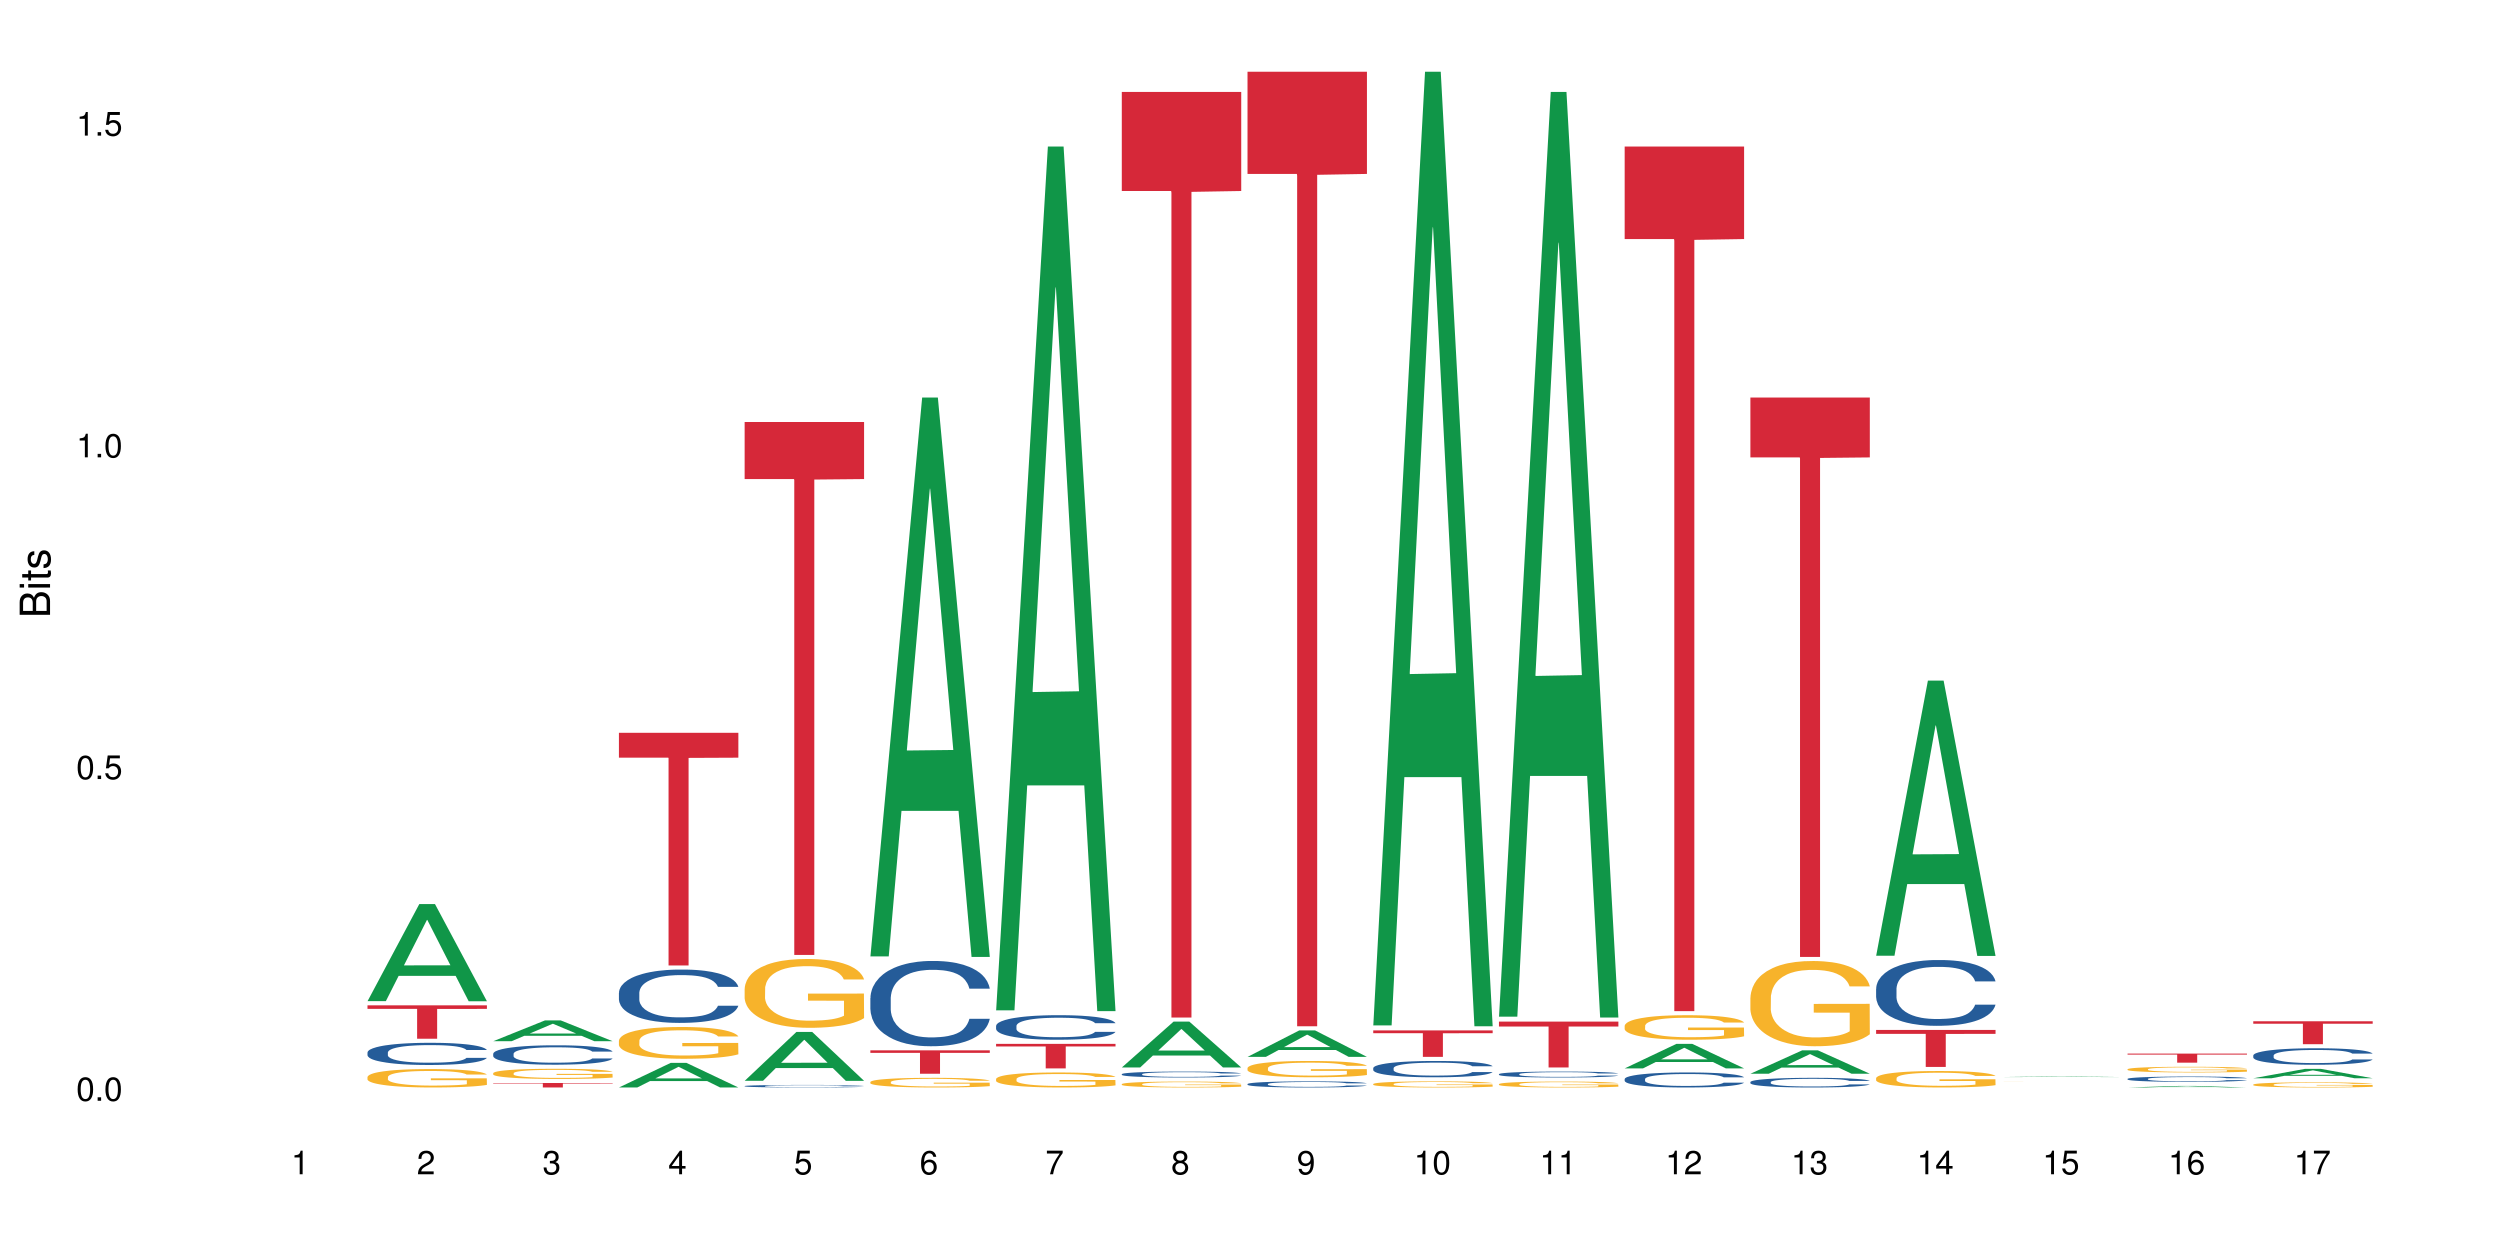 <?xml version="1.0" encoding="UTF-8"?>
<svg xmlns="http://www.w3.org/2000/svg" xmlns:xlink="http://www.w3.org/1999/xlink" width="720pt" height="360pt" viewBox="0 0 720 360" version="1.1">
<defs>
<g>
<symbol overflow="visible" id="glyph0-0">
<path style="stroke:none;" d=""/>
</symbol>
<symbol overflow="visible" id="glyph0-1">
<path style="stroke:none;" d="M 2.641 -6.797 C 2 -6.797 1.422 -6.531 1.078 -6.047 C 0.641 -5.453 0.406 -4.547 0.406 -3.297 C 0.406 -1 1.188 0.219 2.641 0.219 C 4.078 0.219 4.859 -1 4.859 -3.234 C 4.859 -4.562 4.656 -5.438 4.203 -6.047 C 3.844 -6.531 3.281 -6.797 2.641 -6.797 Z M 2.641 -6.047 C 3.547 -6.047 4 -5.125 4 -3.312 C 4 -1.375 3.562 -0.484 2.625 -0.484 C 1.734 -0.484 1.281 -1.422 1.281 -3.281 C 1.281 -5.141 1.734 -6.047 2.641 -6.047 Z M 2.641 -6.047 "/>
</symbol>
<symbol overflow="visible" id="glyph0-2">
<path style="stroke:none;" d="M 1.828 -1 L 0.828 -1 L 0.828 0 L 1.828 0 Z M 1.828 -1 "/>
</symbol>
<symbol overflow="visible" id="glyph0-3">
<path style="stroke:none;" d="M 4.562 -6.797 L 1.062 -6.797 L 0.547 -3.094 L 1.328 -3.094 C 1.719 -3.562 2.047 -3.734 2.578 -3.734 C 3.484 -3.734 4.062 -3.109 4.062 -2.094 C 4.062 -1.125 3.484 -0.531 2.578 -0.531 C 1.828 -0.531 1.375 -0.906 1.188 -1.672 L 0.328 -1.672 C 0.453 -1.109 0.547 -0.844 0.75 -0.594 C 1.125 -0.078 1.828 0.219 2.594 0.219 C 3.969 0.219 4.922 -0.781 4.922 -2.219 C 4.922 -3.562 4.031 -4.484 2.719 -4.484 C 2.25 -4.484 1.859 -4.359 1.469 -4.062 L 1.734 -5.969 L 4.562 -5.969 Z M 4.562 -6.797 "/>
</symbol>
<symbol overflow="visible" id="glyph0-4">
<path style="stroke:none;" d="M 2.484 -4.844 L 2.484 0 L 3.328 0 L 3.328 -6.797 L 2.766 -6.797 C 2.469 -5.75 2.281 -5.609 0.984 -5.453 L 0.984 -4.844 Z M 2.484 -4.844 "/>
</symbol>
<symbol overflow="visible" id="glyph0-5">
<path style="stroke:none;" d="M 4.859 -0.828 L 1.281 -0.828 C 1.359 -1.391 1.672 -1.75 2.5 -2.234 L 3.469 -2.75 C 4.406 -3.266 4.906 -3.969 4.906 -4.812 C 4.906 -5.375 4.672 -5.906 4.266 -6.266 C 3.859 -6.625 3.375 -6.797 2.719 -6.797 C 1.859 -6.797 1.219 -6.5 0.844 -5.922 C 0.609 -5.562 0.5 -5.125 0.484 -4.438 L 1.328 -4.438 C 1.359 -4.906 1.406 -5.188 1.531 -5.406 C 1.75 -5.812 2.188 -6.062 2.703 -6.062 C 3.469 -6.062 4.031 -5.516 4.031 -4.781 C 4.031 -4.25 3.719 -3.797 3.125 -3.438 L 2.234 -2.938 C 0.812 -2.141 0.406 -1.5 0.328 0 L 4.859 0 Z M 4.859 -0.828 "/>
</symbol>
<symbol overflow="visible" id="glyph0-6">
<path style="stroke:none;" d="M 2.125 -3.125 L 2.578 -3.125 C 3.516 -3.125 3.984 -2.703 3.984 -1.891 C 3.984 -1.031 3.469 -0.531 2.578 -0.531 C 1.656 -0.531 1.203 -0.984 1.156 -1.969 L 0.312 -1.969 C 0.344 -1.422 0.438 -1.078 0.609 -0.766 C 0.953 -0.109 1.625 0.219 2.547 0.219 C 3.953 0.219 4.859 -0.609 4.859 -1.906 C 4.859 -2.766 4.516 -3.25 3.703 -3.516 C 4.344 -3.766 4.656 -4.25 4.656 -4.938 C 4.656 -6.109 3.875 -6.797 2.578 -6.797 C 1.203 -6.797 0.484 -6.047 0.453 -4.609 L 1.297 -4.609 C 1.312 -5.016 1.344 -5.25 1.453 -5.453 C 1.641 -5.828 2.062 -6.062 2.594 -6.062 C 3.344 -6.062 3.797 -5.625 3.797 -4.906 C 3.797 -4.422 3.609 -4.141 3.25 -3.984 C 3.016 -3.891 2.719 -3.844 2.125 -3.844 Z M 2.125 -3.125 "/>
</symbol>
<symbol overflow="visible" id="glyph0-7">
<path style="stroke:none;" d="M 3.141 -1.625 L 3.141 0 L 3.984 0 L 3.984 -1.625 L 4.984 -1.625 L 4.984 -2.391 L 3.984 -2.391 L 3.984 -6.797 L 3.359 -6.797 L 0.266 -2.516 L 0.266 -1.625 Z M 3.141 -2.391 L 1 -2.391 L 3.141 -5.359 Z M 3.141 -2.391 "/>
</symbol>
<symbol overflow="visible" id="glyph0-8">
<path style="stroke:none;" d="M 4.781 -5.031 C 4.609 -6.141 3.891 -6.797 2.844 -6.797 C 2.094 -6.797 1.422 -6.438 1.031 -5.828 C 0.609 -5.172 0.406 -4.344 0.406 -3.094 C 0.406 -1.953 0.578 -1.234 0.984 -0.625 C 1.359 -0.078 1.953 0.219 2.703 0.219 C 3.984 0.219 4.922 -0.734 4.922 -2.078 C 4.922 -3.344 4.062 -4.234 2.844 -4.234 C 2.172 -4.234 1.641 -3.969 1.281 -3.469 C 1.281 -5.125 1.828 -6.047 2.797 -6.047 C 3.391 -6.047 3.797 -5.672 3.938 -5.031 Z M 2.734 -3.484 C 3.547 -3.484 4.062 -2.922 4.062 -2 C 4.062 -1.156 3.484 -0.531 2.703 -0.531 C 1.922 -0.531 1.328 -1.188 1.328 -2.047 C 1.328 -2.891 1.906 -3.484 2.734 -3.484 Z M 2.734 -3.484 "/>
</symbol>
<symbol overflow="visible" id="glyph0-9">
<path style="stroke:none;" d="M 4.984 -6.797 L 0.438 -6.797 L 0.438 -5.969 L 4.109 -5.969 C 2.5 -3.656 1.828 -2.234 1.328 0 L 2.219 0 C 2.594 -2.172 3.453 -4.047 4.984 -6.094 Z M 4.984 -6.797 "/>
</symbol>
<symbol overflow="visible" id="glyph0-10">
<path style="stroke:none;" d="M 3.75 -3.578 C 4.453 -4 4.688 -4.344 4.688 -4.984 C 4.688 -6.047 3.844 -6.797 2.641 -6.797 C 1.438 -6.797 0.594 -6.047 0.594 -4.984 C 0.594 -4.359 0.828 -4.016 1.516 -3.578 C 0.734 -3.203 0.359 -2.641 0.359 -1.891 C 0.359 -0.641 1.297 0.219 2.641 0.219 C 3.984 0.219 4.922 -0.641 4.922 -1.875 C 4.922 -2.641 4.531 -3.203 3.75 -3.578 Z M 2.641 -6.047 C 3.359 -6.047 3.812 -5.625 3.812 -4.969 C 3.812 -4.344 3.344 -3.922 2.641 -3.922 C 1.922 -3.922 1.453 -4.344 1.453 -4.984 C 1.453 -5.625 1.922 -6.047 2.641 -6.047 Z M 2.641 -3.203 C 3.484 -3.203 4.062 -2.672 4.062 -1.875 C 4.062 -1.062 3.484 -0.531 2.625 -0.531 C 1.797 -0.531 1.219 -1.078 1.219 -1.875 C 1.219 -2.672 1.797 -3.203 2.641 -3.203 Z M 2.641 -3.203 "/>
</symbol>
<symbol overflow="visible" id="glyph0-11">
<path style="stroke:none;" d="M 0.516 -1.547 C 0.672 -0.438 1.406 0.219 2.438 0.219 C 3.188 0.219 3.859 -0.141 4.266 -0.75 C 4.688 -1.406 4.891 -2.25 4.891 -3.484 C 4.891 -4.625 4.703 -5.359 4.312 -5.953 C 3.938 -6.5 3.344 -6.797 2.594 -6.797 C 1.297 -6.797 0.359 -5.844 0.359 -4.516 C 0.359 -3.25 1.234 -2.344 2.453 -2.344 C 3.094 -2.344 3.562 -2.578 4.016 -3.109 C 4 -1.453 3.469 -0.531 2.5 -0.531 C 1.906 -0.531 1.484 -0.906 1.359 -1.547 Z M 2.578 -6.062 C 3.375 -6.062 3.969 -5.406 3.969 -4.531 C 3.969 -3.688 3.375 -3.094 2.547 -3.094 C 1.734 -3.094 1.234 -3.672 1.234 -4.578 C 1.234 -5.438 1.797 -6.062 2.578 -6.062 Z M 2.578 -6.062 "/>
</symbol>
<symbol overflow="visible" id="glyph1-0">
<path style="stroke:none;" d=""/>
</symbol>
<symbol overflow="visible" id="glyph1-1">
<path style="stroke:none;" d="M 0 -0.953 L 0 -4.891 C 0 -5.719 -0.234 -6.344 -0.734 -6.797 C -1.188 -7.234 -1.812 -7.469 -2.5 -7.469 C -3.547 -7.469 -4.188 -7 -4.625 -5.875 C -4.984 -6.672 -5.641 -7.094 -6.531 -7.094 C -7.156 -7.094 -7.734 -6.859 -8.141 -6.391 C -8.562 -5.938 -8.75 -5.344 -8.75 -4.5 L -8.75 -0.953 Z M -4.984 -2.062 L -7.766 -2.062 L -7.766 -4.219 C -7.766 -4.844 -7.688 -5.203 -7.453 -5.5 C -7.219 -5.812 -6.859 -5.969 -6.375 -5.969 C -5.906 -5.969 -5.531 -5.812 -5.297 -5.5 C -5.062 -5.203 -4.984 -4.844 -4.984 -4.219 Z M -0.984 -2.062 L -4 -2.062 L -4 -4.781 C -4 -5.328 -3.859 -5.688 -3.578 -5.953 C -3.297 -6.219 -2.922 -6.359 -2.484 -6.359 C -2.062 -6.359 -1.688 -6.219 -1.406 -5.953 C -1.109 -5.688 -0.984 -5.328 -0.984 -4.781 Z M -0.984 -2.062 "/>
</symbol>
<symbol overflow="visible" id="glyph1-2">
<path style="stroke:none;" d="M -6.281 -1.797 L -6.281 -0.797 L 0 -0.797 L 0 -1.797 Z M -8.75 -1.797 L -8.75 -0.797 L -7.484 -0.797 L -7.484 -1.797 Z M -8.75 -1.797 "/>
</symbol>
<symbol overflow="visible" id="glyph1-3">
<path style="stroke:none;" d="M -6.281 -3.047 L -6.281 -2.016 L -8.016 -2.016 L -8.016 -1.016 L -6.281 -1.016 L -6.281 -0.172 L -5.469 -0.172 L -5.469 -1.016 L -0.719 -1.016 C -0.078 -1.016 0.281 -1.453 0.281 -2.234 C 0.281 -2.469 0.25 -2.719 0.188 -3.047 L -0.641 -3.047 C -0.609 -2.922 -0.594 -2.766 -0.594 -2.562 C -0.594 -2.141 -0.719 -2.016 -1.156 -2.016 L -5.469 -2.016 L -5.469 -3.047 Z M -6.281 -3.047 "/>
</symbol>
<symbol overflow="visible" id="glyph1-4">
<path style="stroke:none;" d="M -4.531 -5.25 C -5.766 -5.25 -6.469 -4.422 -6.469 -2.969 C -6.469 -1.516 -5.719 -0.562 -4.547 -0.562 C -3.562 -0.562 -3.094 -1.062 -2.734 -2.562 L -2.516 -3.484 C -2.344 -4.188 -2.094 -4.469 -1.625 -4.469 C -1.047 -4.469 -0.641 -3.875 -0.641 -3 C -0.641 -2.453 -0.797 -2 -1.062 -1.75 C -1.25 -1.594 -1.422 -1.531 -1.875 -1.469 L -1.875 -0.406 C -0.422 -0.453 0.281 -1.266 0.281 -2.922 C 0.281 -4.5 -0.5 -5.516 -1.719 -5.516 C -2.656 -5.516 -3.172 -4.984 -3.469 -3.734 L -3.703 -2.766 C -3.891 -1.953 -4.156 -1.609 -4.594 -1.609 C -5.172 -1.609 -5.547 -2.125 -5.547 -2.938 C -5.547 -3.75 -5.203 -4.172 -4.531 -4.203 Z M -4.531 -5.25 "/>
</symbol>
</g>
</defs>
<g id="surface67762">
<rect x="0" y="0" width="720" height="360" style="fill:rgb(100%,100%,100%);fill-opacity:1;stroke:none;"/>
<path style=" stroke:none;fill-rule:nonzero;fill:rgb(6.275%,58.824%,28.235%);fill-opacity:1;" d="M 105.836 288.332 L 105.871 288.305 L 120.758 260.375 L 125.277 260.375 L 140.234 288.359 L 134.977 288.359 L 131.23 281.055 L 114.805 281.055 L 111.129 288.332 L 105.836 288.332 L 116.383 278.031 L 129.723 278.004 L 123.07 264.945 L 122.996 264.918 L 122.926 265 L 116.348 278.004 L 116.383 278.031 Z M 105.836 288.332 "/>
<path style=" stroke:none;fill-rule:nonzero;fill:rgb(14.51%,36.078%,60%);fill-opacity:1;" d="M 105.836 303.109 L 105.879 303.105 L 105.879 302.965 L 106.004 302.742 L 106.297 302.461 L 106.59 302.27 L 107.348 301.926 L 108.395 301.594 L 109.484 301.336 L 110.281 301.184 L 110.996 301.066 L 112.633 300.852 L 113.68 300.738 L 114.812 300.641 L 116.195 300.543 L 117.203 300.484 L 119.469 300.391 L 121.148 300.348 L 122.449 300.332 L 125.258 300.332 L 126.938 300.355 L 128.152 300.383 L 129.496 300.43 L 130.629 300.484 L 132.598 300.613 L 134.359 300.773 L 135.156 300.867 L 136.414 301.051 L 137.379 301.223 L 138.051 301.375 L 138.809 301.594 L 139.477 301.855 L 139.98 302.152 L 140.234 302.402 L 134.359 302.402 L 134.066 302.172 L 133.73 301.988 L 133.102 301.75 L 132.473 301.582 L 131.59 301.41 L 130.793 301.301 L 129.703 301.191 L 128.738 301.121 L 127.734 301.066 L 126.77 301.031 L 124.922 300.996 L 122.781 300.996 L 121.984 301.008 L 120.352 301.055 L 119.469 301.098 L 118.211 301.18 L 117.328 301.254 L 116.281 301.371 L 115.566 301.469 L 114.688 301.621 L 114.059 301.754 L 113.344 301.949 L 112.926 302.094 L 112.547 302.258 L 112.211 302.449 L 111.961 302.656 L 111.793 302.871 L 111.707 303.082 L 111.707 303.984 L 111.793 304.195 L 112.004 304.441 L 112.547 304.797 L 113.344 305.105 L 114.27 305.352 L 115.148 305.527 L 115.652 305.605 L 116.324 305.699 L 117.371 305.816 L 118.883 305.934 L 119.762 305.98 L 121.105 306.027 L 122.488 306.051 L 124.336 306.051 L 125.973 306.027 L 127.062 306 L 128.195 305.953 L 129.746 305.852 L 130.711 305.758 L 131.551 305.648 L 132.18 305.539 L 132.598 305.445 L 133.227 305.262 L 133.73 305.066 L 134.109 304.859 L 134.359 304.66 L 140.234 304.66 L 139.98 304.895 L 139.605 305.121 L 139.227 305.293 L 138.641 305.496 L 137.969 305.676 L 137.004 305.883 L 136.207 306.016 L 135.156 306.16 L 134.191 306.273 L 133.145 306.371 L 131.59 306.488 L 130.586 306.547 L 129.496 306.598 L 128.195 306.645 L 126.559 306.688 L 124.797 306.711 L 123.16 306.715 L 121.398 306.703 L 120.098 306.68 L 118.379 306.629 L 116.238 306.523 L 114.688 306.414 L 113.469 306.301 L 112.422 306.184 L 111.246 306.027 L 109.738 305.77 L 108.816 305.574 L 108.184 305.41 L 107.473 305.18 L 106.969 304.977 L 106.383 304.648 L 105.961 304.234 L 105.836 303.914 Z M 105.836 303.109 "/>
<path style=" stroke:none;fill-rule:nonzero;fill:rgb(96.863%,70.196%,16.863%);fill-opacity:1;" d="M 105.836 310.164 L 105.879 310.16 L 105.879 310.062 L 106.047 309.844 L 106.465 309.543 L 107.012 309.297 L 107.598 309.102 L 107.977 309 L 108.605 308.855 L 109.148 308.75 L 110.535 308.531 L 112.297 308.328 L 113.262 308.238 L 114.352 308.156 L 115.902 308.066 L 116.617 308.031 L 118.797 307.953 L 121.273 307.906 L 124 307.891 L 125.258 307.895 L 126.977 307.914 L 129.328 307.969 L 130.668 308.016 L 131.719 308.066 L 132.809 308.129 L 134.152 308.227 L 135.41 308.34 L 136.414 308.457 L 137.422 308.602 L 138.262 308.758 L 138.973 308.93 L 139.605 309.133 L 139.98 309.301 L 140.234 309.469 L 134.402 309.469 L 134.066 309.301 L 133.688 309.172 L 133.059 309.012 L 132.43 308.895 L 131.801 308.801 L 130.629 308.676 L 129.621 308.598 L 128.363 308.531 L 127.145 308.488 L 125.762 308.457 L 124.922 308.449 L 122.699 308.449 L 120.688 308.48 L 119.512 308.52 L 118.672 308.559 L 117.496 308.633 L 116.785 308.691 L 116.363 308.73 L 115.105 308.879 L 114.27 309.016 L 113.805 309.105 L 113.219 309.254 L 112.801 309.383 L 112.34 309.578 L 112.086 309.723 L 111.75 310.051 L 111.707 310.922 L 111.836 311.109 L 112.086 311.305 L 112.422 311.48 L 112.926 311.664 L 113.43 311.805 L 114.309 311.996 L 115.066 312.121 L 115.652 312.203 L 116.785 312.332 L 117.246 312.379 L 118.336 312.465 L 119.469 312.531 L 120.852 312.59 L 121.902 312.621 L 123.578 312.645 L 125.719 312.645 L 128.234 312.613 L 129.828 312.574 L 130.922 312.535 L 131.633 312.504 L 132.516 312.449 L 133.145 312.402 L 133.73 312.348 L 134.445 312.266 L 134.445 311.109 L 124.082 311.102 L 124.082 310.559 L 140.191 310.555 L 140.234 312.449 L 139.352 312.582 L 138.262 312.707 L 137.211 312.805 L 136.121 312.887 L 134.57 312.977 L 133.312 313.035 L 131.383 313.105 L 129.621 313.148 L 127.773 313.176 L 126.137 313.191 L 124.211 313.195 L 122.488 313.188 L 120.645 313.156 L 119.176 313.117 L 117.832 313.07 L 116.492 313.008 L 114.812 312.906 L 113.723 312.824 L 112.59 312.723 L 111.457 312.602 L 110.449 312.469 L 109.781 312.367 L 109.109 312.25 L 108.395 312.105 L 107.723 311.941 L 107.219 311.789 L 106.758 311.621 L 106.422 311.461 L 106.09 311.242 L 105.922 311.07 L 105.836 310.918 Z M 105.836 310.164 "/>
<path style=" stroke:none;fill-rule:nonzero;fill:rgb(83.922%,15.686%,22.353%);fill-opacity:1;" d="M 105.836 289.531 L 140.234 289.531 L 140.234 290.562 L 125.898 290.57 L 125.898 299.156 L 120.129 299.156 L 120.129 290.582 L 120.047 290.562 L 105.836 290.562 Z M 105.836 289.531 "/>
<path style=" stroke:none;fill-rule:nonzero;fill:rgb(6.275%,58.824%,28.235%);fill-opacity:1;" d="M 142.043 299.867 L 142.078 299.859 L 156.965 293.871 L 161.484 293.871 L 176.441 299.871 L 171.184 299.871 L 167.438 298.305 L 151.012 298.305 L 147.336 299.867 L 142.043 299.867 L 152.59 297.656 L 165.93 297.652 L 159.277 294.852 L 159.203 294.848 L 159.133 294.863 L 152.555 297.652 L 152.59 297.656 Z M 142.043 299.867 "/>
<path style=" stroke:none;fill-rule:nonzero;fill:rgb(14.51%,36.078%,60%);fill-opacity:1;" d="M 142.043 303.477 L 142.086 303.473 L 142.086 303.352 L 142.211 303.156 L 142.504 302.91 L 142.797 302.742 L 143.555 302.441 L 144.602 302.148 L 145.691 301.926 L 146.488 301.793 L 147.203 301.691 L 148.84 301.5 L 149.887 301.402 L 151.02 301.316 L 152.402 301.23 L 153.41 301.18 L 155.676 301.098 L 157.355 301.062 L 158.652 301.047 L 161.465 301.047 L 163.145 301.066 L 164.359 301.094 L 165.703 301.133 L 166.832 301.18 L 168.805 301.293 L 170.566 301.434 L 171.363 301.516 L 172.621 301.676 L 173.586 301.828 L 174.258 301.961 L 175.012 302.148 L 175.684 302.379 L 176.188 302.641 L 176.441 302.859 L 170.566 302.859 L 170.273 302.656 L 169.938 302.496 L 169.309 302.289 L 168.68 302.141 L 167.797 301.992 L 167 301.895 L 165.91 301.797 L 164.945 301.734 L 163.941 301.691 L 162.977 301.66 L 161.129 301.629 L 158.988 301.629 L 158.191 301.641 L 156.559 301.68 L 155.676 301.715 L 154.418 301.789 L 153.535 301.855 L 152.488 301.957 L 151.773 302.043 L 150.895 302.176 L 150.266 302.293 L 149.551 302.461 L 149.133 302.59 L 148.754 302.734 L 148.418 302.902 L 148.168 303.078 L 148 303.27 L 147.914 303.453 L 147.914 304.246 L 148 304.43 L 148.211 304.645 L 148.754 304.957 L 149.551 305.227 L 150.473 305.441 L 151.355 305.594 L 151.859 305.664 L 152.531 305.746 L 153.578 305.848 L 155.09 305.953 L 155.969 305.992 L 157.312 306.031 L 158.695 306.055 L 160.543 306.055 L 162.18 306.031 L 163.27 306.008 L 164.402 305.965 L 165.953 305.879 L 166.918 305.797 L 167.758 305.699 L 168.387 305.605 L 168.805 305.523 L 169.434 305.363 L 169.938 305.191 L 170.316 305.012 L 170.566 304.836 L 176.441 304.836 L 176.188 305.043 L 175.812 305.242 L 175.434 305.391 L 174.848 305.566 L 174.176 305.727 L 173.211 305.906 L 172.414 306.023 L 171.363 306.152 L 170.398 306.246 L 169.352 306.336 L 167.797 306.438 L 166.793 306.488 L 165.703 306.535 L 164.402 306.574 L 162.766 306.609 L 161.004 306.633 L 159.367 306.637 L 157.605 306.625 L 156.305 306.605 L 154.586 306.559 L 152.445 306.469 L 150.895 306.371 L 149.676 306.273 L 148.629 306.172 L 147.453 306.031 L 145.945 305.809 L 145.02 305.633 L 144.391 305.492 L 143.68 305.293 L 143.176 305.113 L 142.59 304.828 L 142.168 304.465 L 142.043 304.184 Z M 142.043 303.477 "/>
<path style=" stroke:none;fill-rule:nonzero;fill:rgb(96.863%,70.196%,16.863%);fill-opacity:1;" d="M 142.043 309.062 L 142.086 309.062 L 142.086 309.008 L 142.254 308.887 L 142.672 308.723 L 143.219 308.586 L 143.805 308.48 L 144.184 308.422 L 144.812 308.344 L 145.355 308.285 L 146.742 308.164 L 148.504 308.051 L 149.469 308.004 L 150.559 307.957 L 152.109 307.906 L 152.824 307.887 L 155.004 307.844 L 157.48 307.82 L 160.207 307.812 L 161.465 307.812 L 163.184 307.824 L 165.535 307.855 L 166.875 307.879 L 167.926 307.906 L 169.016 307.941 L 170.359 307.996 L 171.617 308.059 L 172.621 308.125 L 173.629 308.203 L 174.469 308.289 L 175.18 308.383 L 175.812 308.496 L 176.188 308.59 L 176.441 308.684 L 170.609 308.684 L 170.273 308.59 L 169.895 308.516 L 169.266 308.43 L 168.637 308.363 L 168.008 308.312 L 166.832 308.242 L 165.828 308.199 L 164.57 308.164 L 163.352 308.141 L 161.969 308.125 L 161.129 308.117 L 158.906 308.117 L 156.891 308.137 L 155.719 308.16 L 154.879 308.18 L 153.703 308.219 L 152.992 308.25 L 152.57 308.273 L 151.312 308.355 L 150.473 308.43 L 150.012 308.48 L 149.426 308.562 L 149.008 308.633 L 148.547 308.742 L 148.293 308.82 L 147.957 309.004 L 147.914 309.484 L 148.043 309.586 L 148.293 309.695 L 148.629 309.789 L 149.133 309.891 L 149.637 309.969 L 150.516 310.074 L 151.273 310.145 L 151.859 310.188 L 152.992 310.262 L 153.453 310.285 L 154.543 310.332 L 155.676 310.371 L 157.059 310.402 L 158.109 310.418 L 159.785 310.43 L 161.926 310.43 L 164.441 310.414 L 166.035 310.395 L 167.129 310.371 L 167.84 310.355 L 168.723 310.324 L 169.352 310.297 L 169.938 310.27 L 170.652 310.223 L 170.652 309.586 L 160.289 309.582 L 160.289 309.281 L 176.398 309.281 L 176.441 310.324 L 175.559 310.398 L 174.469 310.465 L 173.418 310.52 L 172.328 310.566 L 170.777 310.617 L 169.52 310.648 L 167.59 310.684 L 165.828 310.711 L 163.98 310.727 L 162.344 310.734 L 160.418 310.734 L 158.695 310.73 L 156.852 310.715 L 155.383 310.691 L 154.039 310.668 L 152.699 310.633 L 151.02 310.574 L 149.93 310.531 L 148.797 310.473 L 147.664 310.406 L 146.656 310.336 L 145.984 310.277 L 145.316 310.215 L 144.602 310.137 L 143.93 310.043 L 143.426 309.961 L 142.965 309.867 L 142.629 309.781 L 142.293 309.66 L 142.129 309.562 L 142.043 309.48 Z M 142.043 309.062 "/>
<path style=" stroke:none;fill-rule:nonzero;fill:rgb(83.922%,15.686%,22.353%);fill-opacity:1;" d="M 142.043 311.91 L 176.441 311.91 L 176.441 312.047 L 162.105 312.051 L 162.105 313.195 L 156.336 313.195 L 156.336 312.051 L 156.254 312.047 L 142.043 312.047 Z M 142.043 311.91 "/>
<path style=" stroke:none;fill-rule:nonzero;fill:rgb(6.275%,58.824%,28.235%);fill-opacity:1;" d="M 178.25 313.188 L 178.285 313.184 L 193.172 306.105 L 197.691 306.105 L 212.648 313.195 L 207.391 313.195 L 203.645 311.344 L 187.219 311.344 L 183.543 313.188 L 178.25 313.188 L 188.797 310.578 L 202.137 310.57 L 195.484 307.262 L 195.41 307.258 L 195.34 307.277 L 188.762 310.57 L 188.797 310.578 Z M 178.25 313.188 "/>
<path style=" stroke:none;fill-rule:nonzero;fill:rgb(14.51%,36.078%,60%);fill-opacity:1;" d="M 178.25 285.922 L 178.293 285.906 L 178.293 285.57 L 178.418 285.035 L 178.711 284.363 L 179.004 283.898 L 179.762 283.07 L 180.809 282.27 L 181.898 281.652 L 182.695 281.289 L 183.41 281.008 L 185.047 280.488 L 186.094 280.219 L 187.227 279.98 L 188.609 279.742 L 189.617 279.602 L 191.883 279.379 L 193.562 279.281 L 194.859 279.238 L 197.672 279.238 L 199.348 279.293 L 200.566 279.363 L 201.91 279.477 L 203.039 279.602 L 205.012 279.91 L 206.773 280.305 L 207.57 280.527 L 208.828 280.965 L 209.793 281.387 L 210.465 281.75 L 211.219 282.27 L 211.891 282.902 L 212.395 283.617 L 212.648 284.223 L 206.773 284.223 L 206.48 283.66 L 206.145 283.227 L 205.516 282.648 L 204.887 282.242 L 204.004 281.836 L 203.207 281.566 L 202.117 281.301 L 201.152 281.133 L 200.148 281.008 L 199.184 280.922 L 197.336 280.84 L 195.195 280.84 L 194.398 280.867 L 192.766 280.977 L 191.883 281.078 L 190.625 281.273 L 189.742 281.457 L 188.695 281.738 L 187.98 281.977 L 187.102 282.34 L 186.473 282.664 L 185.758 283.125 L 185.34 283.477 L 184.961 283.871 L 184.625 284.332 L 184.375 284.824 L 184.207 285.344 L 184.121 285.852 L 184.121 288.027 L 184.207 288.531 L 184.418 289.121 L 184.961 289.977 L 185.758 290.723 L 186.68 291.312 L 187.562 291.73 L 188.066 291.93 L 188.738 292.152 L 189.785 292.434 L 191.297 292.715 L 192.176 292.828 L 193.52 292.941 L 194.902 292.996 L 196.75 292.996 L 198.387 292.941 L 199.477 292.871 L 200.609 292.758 L 202.16 292.52 L 203.125 292.293 L 203.965 292.027 L 204.594 291.762 L 205.012 291.535 L 205.641 291.102 L 206.145 290.625 L 206.523 290.133 L 206.773 289.656 L 212.648 289.656 L 212.395 290.215 L 212.016 290.762 L 211.641 291.172 L 211.055 291.66 L 210.383 292.098 L 209.418 292.59 L 208.621 292.91 L 207.57 293.262 L 206.605 293.527 L 205.559 293.77 L 204.004 294.047 L 203 294.188 L 201.91 294.316 L 200.609 294.426 L 198.973 294.527 L 197.211 294.582 L 195.574 294.598 L 193.812 294.566 L 192.512 294.512 L 190.793 294.387 L 188.652 294.133 L 187.102 293.867 L 185.883 293.598 L 184.836 293.32 L 183.66 292.941 L 182.152 292.32 L 181.227 291.844 L 180.598 291.453 L 179.887 290.902 L 179.383 290.414 L 178.797 289.625 L 178.375 288.629 L 178.25 287.859 Z M 178.25 285.922 "/>
<path style=" stroke:none;fill-rule:nonzero;fill:rgb(96.863%,70.196%,16.863%);fill-opacity:1;" d="M 178.25 299.695 L 178.293 299.684 L 178.293 299.52 L 178.461 299.141 L 178.879 298.621 L 179.426 298.195 L 180.012 297.863 L 180.391 297.688 L 181.02 297.434 L 181.562 297.25 L 182.949 296.875 L 184.711 296.523 L 185.676 296.375 L 186.766 296.23 L 188.316 296.07 L 189.031 296.012 L 191.211 295.879 L 193.688 295.797 L 196.414 295.77 L 197.672 295.777 L 199.391 295.812 L 201.742 295.906 L 203.082 295.988 L 204.133 296.07 L 205.223 296.18 L 206.562 296.348 L 207.824 296.547 L 208.828 296.75 L 209.836 297 L 210.676 297.27 L 211.387 297.562 L 212.016 297.91 L 212.395 298.203 L 212.648 298.496 L 206.816 298.496 L 206.48 298.203 L 206.102 297.98 L 205.473 297.703 L 204.844 297.504 L 204.215 297.344 L 203.039 297.125 L 202.035 296.992 L 200.777 296.875 L 199.559 296.801 L 198.176 296.75 L 197.336 296.734 L 195.113 296.734 L 193.098 296.793 L 191.926 296.859 L 191.086 296.926 L 189.91 297.051 L 189.199 297.152 L 188.777 297.219 L 187.52 297.477 L 186.68 297.711 L 186.219 297.871 L 185.633 298.121 L 185.215 298.348 L 184.754 298.68 L 184.5 298.934 L 184.164 299.5 L 184.121 301.008 L 184.25 301.324 L 184.5 301.668 L 184.836 301.969 L 185.34 302.285 L 185.844 302.527 L 186.723 302.855 L 187.48 303.074 L 188.066 303.215 L 189.199 303.441 L 189.66 303.516 L 190.75 303.668 L 191.883 303.785 L 193.266 303.883 L 194.316 303.934 L 195.992 303.977 L 198.133 303.977 L 200.648 303.926 L 202.242 303.859 L 203.336 303.793 L 204.047 303.734 L 204.93 303.641 L 205.559 303.559 L 206.145 303.465 L 206.859 303.324 L 206.859 301.324 L 196.496 301.316 L 196.496 300.379 L 212.605 300.371 L 212.648 303.641 L 211.766 303.867 L 210.676 304.086 L 209.625 304.25 L 208.535 304.395 L 206.984 304.555 L 205.727 304.652 L 203.797 304.77 L 202.035 304.844 L 200.188 304.895 L 198.551 304.922 L 196.621 304.93 L 194.902 304.914 L 193.059 304.863 L 191.59 304.797 L 190.246 304.711 L 188.906 304.602 L 187.227 304.426 L 186.137 304.285 L 185.004 304.109 L 183.871 303.902 L 182.863 303.676 L 182.191 303.5 L 181.523 303.297 L 180.809 303.047 L 180.137 302.762 L 179.633 302.504 L 179.172 302.211 L 178.836 301.934 L 178.5 301.559 L 178.336 301.258 L 178.25 301 Z M 178.25 299.695 "/>
<path style=" stroke:none;fill-rule:nonzero;fill:rgb(83.922%,15.686%,22.353%);fill-opacity:1;" d="M 178.25 211.039 L 212.648 211.039 L 212.648 218.211 L 198.312 218.277 L 198.312 278.062 L 192.543 278.062 L 192.543 218.34 L 192.461 218.211 L 178.25 218.211 Z M 178.25 211.039 "/>
<path style=" stroke:none;fill-rule:nonzero;fill:rgb(6.275%,58.824%,28.235%);fill-opacity:1;" d="M 214.457 311.273 L 214.492 311.262 L 229.379 297.188 L 233.898 297.188 L 248.855 311.285 L 243.598 311.285 L 239.852 307.605 L 223.422 307.605 L 219.75 311.273 L 214.457 311.273 L 225.004 306.082 L 238.344 306.07 L 231.691 299.492 L 231.617 299.477 L 231.547 299.52 L 224.969 306.07 L 225.004 306.082 Z M 214.457 311.273 "/>
<path style=" stroke:none;fill-rule:nonzero;fill:rgb(14.51%,36.078%,60%);fill-opacity:1;" d="M 214.457 312.781 L 214.5 312.781 L 214.5 312.766 L 214.625 312.738 L 214.918 312.707 L 215.211 312.684 L 215.969 312.645 L 217.016 312.605 L 218.105 312.578 L 218.902 312.559 L 219.617 312.547 L 221.254 312.52 L 222.301 312.508 L 223.434 312.496 L 224.816 312.484 L 225.824 312.48 L 228.09 312.469 L 229.77 312.465 L 231.066 312.461 L 233.879 312.461 L 235.555 312.465 L 236.773 312.469 L 238.117 312.473 L 239.246 312.48 L 241.219 312.492 L 242.98 312.512 L 243.777 312.523 L 245.035 312.543 L 246 312.562 L 246.672 312.582 L 247.426 312.605 L 248.098 312.637 L 248.602 312.672 L 248.855 312.699 L 242.98 312.699 L 242.688 312.672 L 242.352 312.652 L 241.723 312.625 L 241.094 312.605 L 240.211 312.586 L 239.414 312.574 L 238.324 312.559 L 237.359 312.551 L 236.352 312.547 L 235.391 312.543 L 233.543 312.539 L 230.605 312.539 L 228.973 312.543 L 228.09 312.551 L 226.832 312.559 L 225.949 312.566 L 224.902 312.582 L 224.188 312.594 L 223.309 312.609 L 222.68 312.625 L 221.965 312.648 L 221.547 312.664 L 221.168 312.684 L 220.832 312.707 L 220.582 312.73 L 220.414 312.754 L 220.328 312.777 L 220.328 312.883 L 220.414 312.906 L 220.625 312.934 L 221.168 312.977 L 221.965 313.012 L 222.887 313.039 L 223.77 313.059 L 224.273 313.066 L 224.945 313.078 L 225.992 313.094 L 227.504 313.105 L 228.383 313.109 L 229.727 313.117 L 231.109 313.121 L 232.957 313.121 L 234.59 313.117 L 235.684 313.113 L 236.816 313.109 L 238.367 313.098 L 239.332 313.086 L 240.172 313.074 L 240.801 313.059 L 241.219 313.051 L 241.848 313.027 L 242.352 313.004 L 242.73 312.98 L 242.98 312.961 L 248.855 312.961 L 248.602 312.988 L 248.223 313.012 L 247.848 313.031 L 247.258 313.055 L 246.59 313.078 L 245.625 313.102 L 244.828 313.117 L 243.777 313.133 L 242.812 313.145 L 241.766 313.156 L 240.211 313.168 L 239.207 313.176 L 238.117 313.184 L 236.816 313.188 L 235.18 313.191 L 233.418 313.195 L 230.02 313.195 L 228.719 313.191 L 227 313.188 L 224.859 313.172 L 223.309 313.16 L 222.09 313.148 L 221.043 313.133 L 219.867 313.117 L 218.359 313.086 L 217.434 313.062 L 216.805 313.047 L 216.094 313.02 L 215.59 312.996 L 215.004 312.957 L 214.582 312.91 L 214.457 312.875 Z M 214.457 312.781 "/>
<path style=" stroke:none;fill-rule:nonzero;fill:rgb(96.863%,70.196%,16.863%);fill-opacity:1;" d="M 214.457 284.68 L 214.5 284.66 L 214.5 284.297 L 214.668 283.484 L 215.086 282.359 L 215.633 281.438 L 216.219 280.715 L 216.598 280.332 L 217.227 279.789 L 217.77 279.391 L 219.156 278.578 L 220.918 277.816 L 221.883 277.488 L 222.973 277.184 L 224.523 276.84 L 225.238 276.711 L 227.418 276.422 L 229.895 276.242 L 232.621 276.188 L 233.879 276.203 L 235.598 276.277 L 237.949 276.477 L 239.289 276.656 L 240.34 276.84 L 241.43 277.074 L 242.77 277.438 L 244.031 277.871 L 245.035 278.305 L 246.043 278.848 L 246.883 279.426 L 247.594 280.062 L 248.223 280.82 L 248.602 281.457 L 248.855 282.09 L 243.023 282.09 L 242.688 281.457 L 242.309 280.965 L 241.68 280.367 L 241.051 279.934 L 240.422 279.59 L 239.246 279.121 L 238.242 278.828 L 236.984 278.578 L 235.766 278.414 L 234.383 278.305 L 233.543 278.27 L 231.32 278.27 L 229.305 278.395 L 228.133 278.539 L 227.293 278.684 L 226.117 278.957 L 225.406 279.176 L 224.984 279.32 L 223.727 279.879 L 222.887 280.387 L 222.426 280.73 L 221.84 281.273 L 221.422 281.762 L 220.957 282.488 L 220.707 283.031 L 220.371 284.262 L 220.328 287.52 L 220.457 288.211 L 220.707 288.953 L 221.043 289.602 L 221.547 290.293 L 222.051 290.816 L 222.93 291.523 L 223.684 291.992 L 224.273 292.301 L 225.406 292.789 L 225.867 292.953 L 226.957 293.277 L 228.09 293.531 L 229.473 293.75 L 230.523 293.859 L 232.199 293.949 L 234.34 293.949 L 236.855 293.84 L 238.449 293.695 L 239.543 293.551 L 240.254 293.422 L 241.137 293.223 L 241.766 293.043 L 242.352 292.844 L 243.066 292.535 L 243.066 288.211 L 232.703 288.191 L 232.703 286.164 L 248.812 286.145 L 248.855 293.223 L 247.973 293.715 L 246.883 294.184 L 245.832 294.547 L 244.742 294.855 L 243.191 295.199 L 241.934 295.414 L 240.004 295.668 L 238.242 295.832 L 236.395 295.941 L 234.758 295.996 L 232.828 296.012 L 231.109 295.977 L 229.266 295.867 L 227.797 295.723 L 226.453 295.543 L 225.113 295.309 L 223.434 294.926 L 222.344 294.617 L 221.211 294.238 L 220.078 293.785 L 219.07 293.297 L 218.398 292.918 L 217.73 292.48 L 217.016 291.938 L 216.344 291.324 L 215.84 290.762 L 215.379 290.129 L 215.043 289.531 L 214.707 288.715 L 214.539 288.062 L 214.457 287.504 Z M 214.457 284.68 "/>
<path style=" stroke:none;fill-rule:nonzero;fill:rgb(83.922%,15.686%,22.353%);fill-opacity:1;" d="M 214.457 121.539 L 248.855 121.539 L 248.855 137.969 L 234.52 138.113 L 234.52 275.012 L 228.75 275.012 L 228.75 138.258 L 228.668 137.969 L 214.457 137.969 Z M 214.457 121.539 "/>
<path style=" stroke:none;fill-rule:nonzero;fill:rgb(6.275%,58.824%,28.235%);fill-opacity:1;" d="M 250.664 275.441 L 250.699 275.293 L 265.582 114.488 L 270.105 114.488 L 285.062 275.594 L 279.805 275.594 L 276.059 233.539 L 259.629 233.539 L 255.957 275.441 L 250.664 275.441 L 261.211 216.145 L 274.551 215.992 L 267.898 140.809 L 267.824 140.66 L 267.754 141.113 L 261.176 215.992 L 261.211 216.145 Z M 250.664 275.441 "/>
<path style=" stroke:none;fill-rule:nonzero;fill:rgb(14.51%,36.078%,60%);fill-opacity:1;" d="M 250.664 287.453 L 250.707 287.43 L 250.707 286.891 L 250.832 286.039 L 251.125 284.961 L 251.418 284.219 L 252.176 282.895 L 253.223 281.617 L 254.312 280.629 L 255.109 280.047 L 255.824 279.598 L 257.461 278.766 L 258.508 278.34 L 259.641 277.957 L 261.023 277.578 L 262.031 277.352 L 264.297 276.992 L 265.977 276.836 L 267.273 276.77 L 270.086 276.77 L 271.762 276.859 L 272.98 276.973 L 274.32 277.152 L 275.453 277.352 L 277.426 277.848 L 279.188 278.477 L 279.984 278.832 L 281.242 279.531 L 282.207 280.203 L 282.879 280.785 L 283.633 281.617 L 284.305 282.625 L 284.809 283.77 L 285.062 284.738 L 279.188 284.738 L 278.895 283.84 L 278.559 283.145 L 277.93 282.223 L 277.301 281.57 L 276.418 280.922 L 275.621 280.496 L 274.531 280.066 L 273.566 279.801 L 272.559 279.598 L 271.594 279.461 L 269.75 279.328 L 267.609 279.328 L 266.812 279.371 L 265.18 279.551 L 264.297 279.711 L 263.039 280.023 L 262.156 280.316 L 261.109 280.766 L 260.395 281.145 L 259.516 281.73 L 258.887 282.246 L 258.172 282.984 L 257.754 283.547 L 257.375 284.176 L 257.039 284.914 L 256.789 285.703 L 256.621 286.531 L 256.535 287.34 L 256.535 290.82 L 256.621 291.625 L 256.832 292.57 L 257.375 293.938 L 258.172 295.129 L 259.094 296.07 L 259.977 296.742 L 260.48 297.059 L 261.152 297.418 L 262.199 297.867 L 263.711 298.312 L 264.59 298.492 L 265.934 298.672 L 267.316 298.762 L 269.164 298.762 L 270.797 298.672 L 271.891 298.562 L 273.023 298.383 L 274.574 298 L 275.539 297.641 L 276.379 297.215 L 277.008 296.789 L 277.426 296.43 L 278.055 295.734 L 278.559 294.969 L 278.938 294.184 L 279.188 293.422 L 285.062 293.422 L 284.809 294.32 L 284.43 295.195 L 284.055 295.844 L 283.465 296.633 L 282.797 297.328 L 281.832 298.113 L 281.035 298.629 L 279.984 299.191 L 279.02 299.617 L 277.973 299.996 L 276.418 300.445 L 275.414 300.672 L 274.32 300.871 L 273.023 301.051 L 271.387 301.211 L 269.625 301.301 L 267.988 301.32 L 266.227 301.277 L 264.926 301.188 L 263.207 300.984 L 261.066 300.582 L 259.516 300.156 L 258.297 299.727 L 257.25 299.281 L 256.074 298.672 L 254.566 297.688 L 253.641 296.922 L 253.012 296.293 L 252.301 295.418 L 251.797 294.633 L 251.211 293.375 L 250.789 291.785 L 250.664 290.551 Z M 250.664 287.453 "/>
<path style=" stroke:none;fill-rule:nonzero;fill:rgb(96.863%,70.196%,16.863%);fill-opacity:1;" d="M 250.664 311.605 L 250.707 311.602 L 250.707 311.551 L 250.875 311.438 L 251.293 311.281 L 251.84 311.148 L 252.426 311.047 L 252.805 310.996 L 253.434 310.918 L 253.977 310.863 L 255.363 310.75 L 257.125 310.641 L 258.09 310.594 L 259.18 310.551 L 260.73 310.504 L 261.445 310.484 L 263.625 310.445 L 266.102 310.422 L 268.828 310.414 L 270.086 310.414 L 271.805 310.426 L 274.156 310.453 L 275.496 310.48 L 276.547 310.504 L 277.637 310.539 L 278.977 310.59 L 280.238 310.648 L 281.242 310.711 L 282.25 310.785 L 283.09 310.867 L 283.801 310.957 L 284.43 311.062 L 284.809 311.152 L 285.062 311.242 L 279.23 311.242 L 278.895 311.152 L 278.516 311.082 L 277.887 311 L 277.258 310.938 L 276.629 310.891 L 275.453 310.824 L 274.449 310.785 L 273.191 310.75 L 271.973 310.727 L 270.59 310.711 L 269.75 310.703 L 267.527 310.703 L 265.512 310.723 L 264.34 310.742 L 263.5 310.762 L 262.324 310.801 L 261.613 310.832 L 261.191 310.852 L 259.934 310.93 L 259.094 311.004 L 258.633 311.051 L 258.047 311.125 L 257.629 311.195 L 257.164 311.297 L 256.914 311.375 L 256.578 311.547 L 256.535 312.004 L 256.664 312.102 L 256.914 312.203 L 257.25 312.297 L 257.754 312.395 L 258.258 312.465 L 259.137 312.566 L 259.891 312.633 L 260.48 312.676 L 261.613 312.742 L 262.074 312.766 L 263.164 312.812 L 264.297 312.848 L 265.68 312.879 L 266.73 312.895 L 268.406 312.906 L 270.547 312.906 L 273.062 312.891 L 274.656 312.871 L 275.75 312.852 L 276.461 312.832 L 277.344 312.805 L 277.973 312.777 L 278.559 312.75 L 279.273 312.707 L 279.273 312.102 L 268.91 312.098 L 268.91 311.812 L 285.02 311.812 L 285.062 312.805 L 284.18 312.871 L 283.09 312.938 L 282.039 312.988 L 280.949 313.031 L 279.398 313.082 L 278.141 313.113 L 276.211 313.148 L 274.449 313.172 L 272.602 313.188 L 270.965 313.191 L 269.035 313.195 L 267.316 313.191 L 265.473 313.176 L 264.004 313.156 L 262.66 313.129 L 261.32 313.098 L 259.641 313.043 L 258.551 313 L 257.418 312.945 L 256.285 312.883 L 255.277 312.816 L 254.605 312.762 L 253.938 312.699 L 253.223 312.625 L 252.551 312.539 L 252.047 312.457 L 251.586 312.371 L 251.25 312.285 L 250.914 312.172 L 250.746 312.078 L 250.664 312 Z M 250.664 311.605 "/>
<path style=" stroke:none;fill-rule:nonzero;fill:rgb(83.922%,15.686%,22.353%);fill-opacity:1;" d="M 250.664 302.496 L 285.062 302.496 L 285.062 303.219 L 270.727 303.223 L 270.727 309.238 L 264.957 309.238 L 264.957 303.23 L 264.875 303.219 L 250.664 303.219 Z M 250.664 302.496 "/>
<path style=" stroke:none;fill-rule:nonzero;fill:rgb(6.275%,58.824%,28.235%);fill-opacity:1;" d="M 286.871 290.969 L 286.906 290.734 L 301.789 42.195 L 306.312 42.195 L 321.27 291.203 L 316.012 291.203 L 312.266 226.203 L 295.836 226.203 L 292.164 290.969 L 286.871 290.969 L 297.418 199.312 L 310.758 199.082 L 304.105 82.875 L 304.031 82.645 L 303.961 83.344 L 297.383 199.082 L 297.418 199.312 Z M 286.871 290.969 "/>
<path style=" stroke:none;fill-rule:nonzero;fill:rgb(14.51%,36.078%,60%);fill-opacity:1;" d="M 286.871 295.453 L 286.914 295.449 L 286.914 295.293 L 287.039 295.047 L 287.332 294.738 L 287.625 294.523 L 288.383 294.141 L 289.43 293.773 L 290.52 293.488 L 291.316 293.32 L 292.031 293.191 L 293.668 292.953 L 294.715 292.828 L 295.848 292.719 L 297.23 292.609 L 298.238 292.543 L 300.504 292.441 L 302.184 292.395 L 303.48 292.375 L 306.293 292.375 L 307.969 292.402 L 309.188 292.434 L 310.527 292.488 L 311.66 292.543 L 313.633 292.688 L 315.395 292.867 L 316.191 292.973 L 317.449 293.172 L 318.414 293.367 L 319.086 293.535 L 319.84 293.773 L 320.512 294.062 L 321.016 294.395 L 321.27 294.672 L 315.395 294.672 L 315.102 294.414 L 314.766 294.211 L 314.137 293.949 L 313.508 293.762 L 312.625 293.574 L 311.828 293.449 L 310.738 293.328 L 309.773 293.25 L 308.766 293.191 L 307.801 293.152 L 305.957 293.113 L 303.816 293.113 L 303.02 293.125 L 301.383 293.18 L 300.504 293.223 L 299.246 293.312 L 298.363 293.398 L 297.316 293.527 L 296.602 293.637 L 295.723 293.805 L 295.094 293.953 L 294.379 294.168 L 293.961 294.328 L 293.582 294.512 L 293.246 294.723 L 292.996 294.949 L 292.828 295.188 L 292.742 295.422 L 292.742 296.422 L 292.828 296.656 L 293.039 296.93 L 293.582 297.324 L 294.379 297.664 L 295.301 297.938 L 296.184 298.129 L 296.688 298.223 L 297.359 298.324 L 298.406 298.453 L 299.918 298.582 L 300.797 298.637 L 302.141 298.688 L 303.523 298.711 L 305.371 298.711 L 307.004 298.688 L 308.098 298.652 L 309.23 298.602 L 310.781 298.492 L 311.746 298.391 L 312.586 298.266 L 313.215 298.145 L 313.633 298.039 L 314.262 297.84 L 314.766 297.621 L 315.145 297.395 L 315.395 297.172 L 321.27 297.172 L 321.016 297.434 L 320.637 297.684 L 320.262 297.871 L 319.672 298.098 L 319.004 298.297 L 318.039 298.523 L 317.242 298.672 L 316.191 298.836 L 315.227 298.957 L 314.18 299.066 L 312.625 299.199 L 311.621 299.262 L 310.527 299.32 L 309.23 299.371 L 307.594 299.418 L 305.832 299.441 L 304.195 299.449 L 302.434 299.438 L 301.133 299.41 L 299.414 299.352 L 297.273 299.234 L 295.723 299.113 L 294.504 298.992 L 293.457 298.859 L 292.281 298.688 L 290.773 298.402 L 289.848 298.184 L 289.219 298 L 288.508 297.75 L 288.004 297.523 L 287.418 297.16 L 286.996 296.703 L 286.871 296.348 Z M 286.871 295.453 "/>
<path style=" stroke:none;fill-rule:nonzero;fill:rgb(96.863%,70.196%,16.863%);fill-opacity:1;" d="M 286.871 310.723 L 286.914 310.719 L 286.914 310.641 L 287.082 310.465 L 287.5 310.219 L 288.047 310.016 L 288.633 309.859 L 289.012 309.777 L 289.641 309.656 L 290.184 309.57 L 291.57 309.395 L 293.332 309.227 L 294.297 309.156 L 295.387 309.09 L 296.938 309.016 L 297.652 308.988 L 299.832 308.922 L 302.309 308.883 L 305.035 308.871 L 306.293 308.875 L 308.012 308.891 L 310.363 308.934 L 311.703 308.977 L 312.754 309.016 L 313.844 309.066 L 315.184 309.145 L 316.445 309.238 L 317.449 309.336 L 318.457 309.453 L 319.297 309.578 L 320.008 309.719 L 320.637 309.883 L 321.016 310.02 L 321.27 310.16 L 315.438 310.16 L 315.102 310.02 L 314.723 309.914 L 314.094 309.785 L 313.465 309.691 L 312.836 309.613 L 311.66 309.512 L 310.656 309.449 L 309.398 309.395 L 308.18 309.359 L 306.797 309.336 L 305.957 309.328 L 303.734 309.328 L 301.719 309.355 L 300.547 309.387 L 299.707 309.418 L 298.531 309.477 L 297.82 309.523 L 297.398 309.555 L 296.141 309.676 L 295.301 309.789 L 294.84 309.863 L 294.254 309.98 L 293.836 310.09 L 293.371 310.246 L 293.121 310.363 L 292.785 310.633 L 292.742 311.344 L 292.871 311.492 L 293.121 311.656 L 293.457 311.797 L 293.961 311.949 L 294.465 312.062 L 295.344 312.215 L 296.098 312.32 L 296.688 312.387 L 297.82 312.492 L 298.281 312.527 L 299.371 312.598 L 300.504 312.656 L 301.887 312.703 L 302.938 312.727 L 304.613 312.746 L 306.754 312.746 L 309.27 312.723 L 310.863 312.691 L 311.957 312.66 L 312.668 312.633 L 313.551 312.586 L 314.18 312.547 L 314.766 312.504 L 315.48 312.438 L 315.48 311.492 L 305.117 311.488 L 305.117 311.047 L 321.227 311.043 L 321.27 312.586 L 320.387 312.695 L 319.297 312.797 L 318.246 312.875 L 317.156 312.941 L 315.605 313.02 L 314.348 313.066 L 312.418 313.121 L 310.656 313.156 L 308.809 313.18 L 307.172 313.191 L 305.242 313.195 L 303.523 313.188 L 301.68 313.164 L 300.211 313.133 L 298.867 313.094 L 297.527 313.043 L 295.848 312.957 L 294.758 312.891 L 293.625 312.809 L 292.492 312.711 L 291.484 312.605 L 290.812 312.52 L 290.145 312.426 L 289.43 312.309 L 288.758 312.172 L 288.254 312.051 L 287.793 311.914 L 287.457 311.781 L 287.121 311.605 L 286.953 311.461 L 286.871 311.34 Z M 286.871 310.723 "/>
<path style=" stroke:none;fill-rule:nonzero;fill:rgb(83.922%,15.686%,22.353%);fill-opacity:1;" d="M 286.871 300.625 L 321.27 300.625 L 321.27 301.383 L 306.934 301.387 L 306.934 307.699 L 301.164 307.699 L 301.164 301.395 L 301.082 301.383 L 286.871 301.383 Z M 286.871 300.625 "/>
<path style=" stroke:none;fill-rule:nonzero;fill:rgb(6.275%,58.824%,28.235%);fill-opacity:1;" d="M 323.078 307.426 L 323.113 307.414 L 337.996 294.219 L 342.52 294.219 L 357.473 307.438 L 352.219 307.438 L 348.473 303.988 L 332.043 303.988 L 328.371 307.426 L 323.078 307.426 L 333.625 302.559 L 346.965 302.547 L 340.312 296.379 L 340.238 296.367 L 340.164 296.402 L 333.59 302.547 L 333.625 302.559 Z M 323.078 307.426 "/>
<path style=" stroke:none;fill-rule:nonzero;fill:rgb(14.51%,36.078%,60%);fill-opacity:1;" d="M 323.078 309.355 L 323.121 309.352 L 323.121 309.316 L 323.246 309.258 L 323.539 309.18 L 323.832 309.129 L 324.59 309.039 L 325.637 308.949 L 326.727 308.879 L 327.523 308.84 L 328.238 308.809 L 329.875 308.75 L 330.922 308.723 L 332.055 308.695 L 333.438 308.668 L 334.445 308.652 L 336.711 308.629 L 338.387 308.617 L 339.688 308.613 L 342.5 308.613 L 344.176 308.617 L 345.395 308.625 L 346.734 308.641 L 347.867 308.652 L 349.84 308.688 L 351.602 308.73 L 352.398 308.758 L 353.656 308.805 L 354.621 308.852 L 355.293 308.891 L 356.047 308.949 L 356.719 309.02 L 357.223 309.098 L 357.473 309.164 L 351.602 309.164 L 351.309 309.102 L 350.973 309.055 L 350.344 308.992 L 349.715 308.945 L 348.832 308.902 L 348.035 308.871 L 346.945 308.84 L 345.98 308.824 L 344.973 308.809 L 344.008 308.801 L 342.164 308.789 L 340.023 308.789 L 339.227 308.793 L 337.59 308.805 L 336.711 308.816 L 335.453 308.84 L 334.57 308.859 L 333.523 308.891 L 332.809 308.918 L 331.93 308.957 L 331.301 308.992 L 330.586 309.043 L 330.168 309.082 L 329.789 309.125 L 329.453 309.18 L 329.203 309.234 L 329.035 309.289 L 328.949 309.348 L 328.949 309.586 L 329.035 309.645 L 329.246 309.711 L 329.789 309.805 L 330.586 309.887 L 331.508 309.953 L 332.391 310 L 332.895 310.02 L 333.566 310.047 L 334.613 310.078 L 336.125 310.109 L 337.004 310.121 L 338.348 310.133 L 339.73 310.141 L 341.578 310.141 L 343.211 310.133 L 344.305 310.125 L 345.438 310.113 L 346.988 310.086 L 347.953 310.062 L 348.793 310.031 L 349.422 310.004 L 349.84 309.977 L 350.469 309.93 L 350.973 309.875 L 351.352 309.82 L 351.602 309.77 L 357.473 309.77 L 357.223 309.832 L 356.844 309.891 L 356.469 309.938 L 355.879 309.992 L 355.211 310.039 L 354.246 310.094 L 353.449 310.129 L 352.398 310.168 L 351.434 310.199 L 350.387 310.227 L 348.832 310.258 L 347.828 310.273 L 346.734 310.285 L 345.438 310.297 L 343.801 310.309 L 342.039 310.316 L 340.402 310.316 L 338.641 310.312 L 337.34 310.309 L 335.621 310.293 L 333.48 310.266 L 331.93 310.234 L 330.711 310.207 L 329.664 310.176 L 328.488 310.133 L 326.98 310.066 L 326.055 310.012 L 325.426 309.969 L 324.715 309.906 L 324.211 309.852 L 323.625 309.766 L 323.203 309.656 L 323.078 309.57 Z M 323.078 309.355 "/>
<path style=" stroke:none;fill-rule:nonzero;fill:rgb(96.863%,70.196%,16.863%);fill-opacity:1;" d="M 323.078 312.223 L 323.121 312.219 L 323.121 312.188 L 323.289 312.117 L 323.707 312.023 L 324.254 311.941 L 324.84 311.879 L 325.219 311.848 L 325.848 311.801 L 326.391 311.766 L 327.777 311.695 L 329.539 311.633 L 330.504 311.605 L 331.594 311.578 L 333.145 311.547 L 333.859 311.535 L 336.039 311.512 L 338.516 311.496 L 341.242 311.492 L 342.5 311.492 L 344.219 311.5 L 346.566 311.516 L 347.91 311.531 L 348.961 311.547 L 350.051 311.566 L 351.391 311.598 L 352.652 311.637 L 353.656 311.672 L 354.664 311.719 L 355.504 311.77 L 356.215 311.824 L 356.844 311.891 L 357.223 311.945 L 357.473 312 L 351.645 312 L 351.309 311.945 L 350.93 311.902 L 350.301 311.852 L 349.672 311.812 L 349.043 311.785 L 347.867 311.742 L 346.863 311.719 L 345.605 311.695 L 344.387 311.684 L 343.004 311.672 L 339.941 311.672 L 337.926 311.68 L 336.754 311.695 L 335.914 311.707 L 334.738 311.73 L 334.027 311.75 L 333.605 311.762 L 332.348 311.809 L 331.508 311.852 L 331.047 311.883 L 330.461 311.93 L 330.043 311.973 L 329.578 312.035 L 329.328 312.078 L 328.992 312.188 L 328.949 312.465 L 329.078 312.523 L 329.328 312.59 L 329.664 312.645 L 330.168 312.703 L 330.672 312.75 L 331.551 312.809 L 332.305 312.852 L 332.895 312.875 L 334.027 312.918 L 334.488 312.934 L 335.578 312.961 L 336.711 312.984 L 338.094 313 L 339.145 313.012 L 340.82 313.02 L 342.961 313.02 L 345.477 313.008 L 347.07 312.996 L 348.164 312.984 L 348.875 312.973 L 349.758 312.957 L 350.387 312.941 L 350.973 312.922 L 351.688 312.898 L 351.688 312.523 L 341.324 312.523 L 341.324 312.348 L 357.434 312.348 L 357.473 312.957 L 356.594 313 L 355.504 313.039 L 354.453 313.07 L 353.363 313.098 L 351.812 313.125 L 350.555 313.145 L 348.625 313.168 L 346.863 313.18 L 345.016 313.191 L 343.379 313.195 L 341.449 313.195 L 339.73 313.191 L 337.887 313.184 L 336.418 313.172 L 335.074 313.156 L 333.734 313.137 L 332.055 313.102 L 330.965 313.074 L 329.832 313.043 L 328.699 313.004 L 327.691 312.961 L 327.02 312.93 L 326.352 312.891 L 325.637 312.844 L 324.965 312.793 L 324.461 312.746 L 324 312.691 L 323.664 312.637 L 323.328 312.57 L 323.16 312.512 L 323.078 312.465 Z M 323.078 312.223 "/>
<path style=" stroke:none;fill-rule:nonzero;fill:rgb(83.922%,15.686%,22.353%);fill-opacity:1;" d="M 323.078 26.473 L 357.473 26.473 L 357.473 55.008 L 343.141 55.258 L 343.141 293.043 L 337.371 293.043 L 337.371 55.508 L 337.289 55.008 L 323.078 55.008 Z M 323.078 26.473 "/>
<path style=" stroke:none;fill-rule:nonzero;fill:rgb(6.275%,58.824%,28.235%);fill-opacity:1;" d="M 359.285 304.379 L 359.32 304.371 L 374.203 296.75 L 378.727 296.75 L 393.68 304.383 L 388.426 304.383 L 384.68 302.391 L 368.25 302.391 L 364.578 304.379 L 359.285 304.379 L 369.832 301.566 L 383.172 301.559 L 376.52 297.996 L 376.445 297.988 L 376.371 298.012 L 369.797 301.559 L 369.832 301.566 Z M 359.285 304.379 "/>
<path style=" stroke:none;fill-rule:nonzero;fill:rgb(14.51%,36.078%,60%);fill-opacity:1;" d="M 359.285 312.199 L 359.328 312.199 L 359.328 312.16 L 359.453 312.098 L 359.746 312.023 L 360.039 311.969 L 360.797 311.875 L 361.844 311.781 L 362.934 311.711 L 363.73 311.668 L 364.445 311.637 L 366.082 311.578 L 367.129 311.547 L 368.262 311.52 L 369.645 311.492 L 370.652 311.477 L 372.918 311.449 L 374.594 311.438 L 375.895 311.434 L 378.707 311.434 L 380.383 311.441 L 381.602 311.449 L 382.941 311.461 L 384.074 311.477 L 386.047 311.512 L 387.809 311.555 L 388.605 311.582 L 389.863 311.633 L 390.828 311.68 L 391.5 311.723 L 392.254 311.781 L 392.926 311.855 L 393.43 311.938 L 393.68 312.004 L 387.809 312.004 L 387.516 311.941 L 387.18 311.891 L 386.551 311.824 L 385.922 311.777 L 385.039 311.73 L 384.242 311.699 L 383.152 311.672 L 382.188 311.652 L 381.18 311.637 L 380.215 311.625 L 378.371 311.617 L 376.23 311.617 L 375.434 311.621 L 373.797 311.633 L 372.918 311.645 L 371.66 311.668 L 370.777 311.688 L 369.73 311.719 L 369.016 311.746 L 368.137 311.789 L 367.508 311.828 L 366.793 311.879 L 366.375 311.922 L 365.996 311.965 L 365.66 312.02 L 365.41 312.074 L 365.242 312.133 L 365.156 312.191 L 365.156 312.441 L 365.242 312.5 L 365.449 312.566 L 365.996 312.664 L 366.793 312.75 L 367.715 312.82 L 368.598 312.867 L 369.102 312.891 L 369.773 312.914 L 370.82 312.949 L 372.332 312.98 L 373.211 312.992 L 374.555 313.004 L 375.938 313.012 L 377.785 313.012 L 379.418 313.004 L 380.512 312.996 L 381.645 312.984 L 383.195 312.957 L 384.16 312.934 L 385 312.902 L 385.629 312.871 L 386.047 312.844 L 386.676 312.793 L 387.18 312.738 L 387.559 312.684 L 387.809 312.629 L 393.68 312.629 L 393.43 312.691 L 393.051 312.758 L 392.676 312.805 L 392.086 312.859 L 391.418 312.91 L 390.453 312.965 L 389.656 313.004 L 388.605 313.043 L 387.641 313.074 L 386.594 313.102 L 385.039 313.133 L 384.035 313.148 L 382.941 313.164 L 381.645 313.176 L 380.008 313.188 L 378.246 313.195 L 376.609 313.195 L 374.848 313.191 L 373.547 313.188 L 371.828 313.172 L 369.688 313.145 L 368.137 313.113 L 366.918 313.082 L 365.871 313.051 L 364.695 313.004 L 363.188 312.934 L 362.262 312.879 L 361.633 312.836 L 360.922 312.773 L 360.418 312.715 L 359.832 312.625 L 359.41 312.512 L 359.285 312.422 Z M 359.285 312.199 "/>
<path style=" stroke:none;fill-rule:nonzero;fill:rgb(96.863%,70.196%,16.863%);fill-opacity:1;" d="M 359.285 307.57 L 359.328 307.566 L 359.328 307.48 L 359.496 307.289 L 359.914 307.023 L 360.461 306.805 L 361.047 306.633 L 361.426 306.543 L 362.055 306.414 L 362.598 306.32 L 363.984 306.125 L 365.746 305.945 L 366.711 305.867 L 367.801 305.797 L 369.352 305.715 L 370.066 305.684 L 372.246 305.613 L 374.723 305.574 L 377.449 305.559 L 378.707 305.562 L 380.426 305.582 L 382.773 305.629 L 384.117 305.672 L 385.168 305.715 L 386.258 305.77 L 387.598 305.855 L 388.859 305.957 L 389.863 306.062 L 390.871 306.191 L 391.711 306.328 L 392.422 306.477 L 393.051 306.656 L 393.43 306.809 L 393.68 306.957 L 387.852 306.957 L 387.516 306.809 L 387.137 306.691 L 386.508 306.551 L 385.879 306.449 L 385.25 306.367 L 384.074 306.254 L 383.07 306.188 L 381.809 306.125 L 380.594 306.086 L 379.211 306.062 L 378.371 306.055 L 376.148 306.055 L 374.133 306.082 L 372.961 306.117 L 372.121 306.152 L 370.945 306.215 L 370.234 306.266 L 369.812 306.301 L 368.555 306.434 L 367.715 306.555 L 367.254 306.637 L 366.668 306.766 L 366.25 306.883 L 365.785 307.055 L 365.535 307.184 L 365.199 307.473 L 365.156 308.246 L 365.285 308.41 L 365.535 308.586 L 365.871 308.738 L 366.375 308.902 L 366.879 309.027 L 367.758 309.195 L 368.512 309.305 L 369.102 309.379 L 370.234 309.496 L 370.695 309.535 L 371.785 309.609 L 372.918 309.672 L 374.301 309.723 L 375.352 309.746 L 377.027 309.77 L 379.168 309.77 L 381.684 309.742 L 383.277 309.711 L 384.371 309.676 L 385.082 309.645 L 385.965 309.598 L 386.594 309.555 L 387.18 309.508 L 387.895 309.434 L 387.895 308.41 L 377.531 308.406 L 377.531 307.926 L 393.641 307.918 L 393.68 309.598 L 392.801 309.715 L 391.711 309.824 L 390.66 309.91 L 389.57 309.984 L 388.02 310.066 L 386.762 310.117 L 384.832 310.176 L 383.07 310.215 L 381.223 310.242 L 379.586 310.254 L 377.656 310.258 L 375.938 310.25 L 374.094 310.223 L 372.625 310.191 L 371.281 310.148 L 369.938 310.09 L 368.262 310 L 367.172 309.93 L 366.039 309.84 L 364.906 309.73 L 363.898 309.613 L 363.227 309.523 L 362.559 309.422 L 361.844 309.293 L 361.172 309.148 L 360.668 309.016 L 360.207 308.863 L 359.871 308.723 L 359.535 308.527 L 359.367 308.375 L 359.285 308.242 Z M 359.285 307.57 "/>
<path style=" stroke:none;fill-rule:nonzero;fill:rgb(83.922%,15.686%,22.353%);fill-opacity:1;" d="M 359.285 20.664 L 393.68 20.664 L 393.68 50.09 L 379.348 50.348 L 379.348 295.574 L 373.578 295.574 L 373.578 50.605 L 373.496 50.09 L 359.285 50.09 Z M 359.285 20.664 "/>
<path style=" stroke:none;fill-rule:nonzero;fill:rgb(6.275%,58.824%,28.235%);fill-opacity:1;" d="M 395.492 295.316 L 395.527 295.059 L 410.41 20.664 L 414.934 20.664 L 429.887 295.574 L 424.633 295.574 L 420.887 223.812 L 404.457 223.812 L 400.785 295.316 L 395.492 295.316 L 406.039 194.129 L 419.379 193.871 L 412.727 65.578 L 412.652 65.32 L 412.578 66.094 L 406 193.871 L 406.039 194.129 Z M 395.492 295.316 "/>
<path style=" stroke:none;fill-rule:nonzero;fill:rgb(14.51%,36.078%,60%);fill-opacity:1;" d="M 395.492 307.605 L 395.535 307.602 L 395.535 307.496 L 395.66 307.332 L 395.953 307.129 L 396.246 306.984 L 397 306.73 L 398.051 306.488 L 399.141 306.297 L 399.938 306.188 L 400.652 306.102 L 402.289 305.941 L 403.336 305.859 L 404.469 305.785 L 405.852 305.715 L 406.859 305.672 L 409.125 305.602 L 410.801 305.574 L 412.102 305.559 L 414.914 305.559 L 416.59 305.578 L 417.809 305.598 L 419.148 305.633 L 420.281 305.672 L 422.254 305.766 L 424.016 305.887 L 424.812 305.953 L 426.07 306.086 L 427.035 306.215 L 427.707 306.328 L 428.461 306.488 L 429.133 306.68 L 429.637 306.898 L 429.887 307.086 L 424.016 307.086 L 423.723 306.914 L 423.387 306.781 L 422.758 306.602 L 422.129 306.48 L 421.246 306.355 L 420.449 306.273 L 419.359 306.191 L 418.395 306.141 L 417.387 306.102 L 416.422 306.074 L 414.578 306.051 L 412.438 306.051 L 411.641 306.059 L 410.004 306.094 L 409.125 306.121 L 407.867 306.184 L 406.984 306.238 L 405.938 306.324 L 405.223 306.398 L 404.344 306.508 L 403.715 306.609 L 403 306.75 L 402.582 306.855 L 402.203 306.977 L 401.867 307.117 L 401.617 307.27 L 401.449 307.43 L 401.363 307.582 L 401.363 308.25 L 401.449 308.402 L 401.656 308.582 L 402.203 308.844 L 403 309.074 L 403.922 309.254 L 404.805 309.383 L 405.309 309.441 L 405.98 309.512 L 407.027 309.598 L 408.539 309.684 L 409.418 309.719 L 410.762 309.75 L 412.145 309.77 L 413.992 309.77 L 415.625 309.75 L 416.719 309.73 L 417.852 309.695 L 419.402 309.621 L 420.367 309.555 L 421.207 309.473 L 421.836 309.391 L 422.254 309.324 L 422.883 309.188 L 423.387 309.043 L 423.766 308.895 L 424.016 308.746 L 429.887 308.746 L 429.637 308.918 L 429.258 309.086 L 428.883 309.211 L 428.293 309.359 L 427.625 309.496 L 426.66 309.645 L 425.863 309.742 L 424.812 309.852 L 423.848 309.934 L 422.801 310.004 L 421.246 310.09 L 420.242 310.133 L 419.148 310.172 L 417.852 310.207 L 416.215 310.238 L 414.453 310.254 L 412.816 310.258 L 411.055 310.25 L 409.754 310.234 L 408.035 310.195 L 405.895 310.117 L 404.344 310.035 L 403.125 309.953 L 402.078 309.867 L 400.902 309.75 L 399.395 309.562 L 398.469 309.418 L 397.84 309.297 L 397.129 309.129 L 396.625 308.98 L 396.039 308.738 L 395.617 308.434 L 395.492 308.195 Z M 395.492 307.605 "/>
<path style=" stroke:none;fill-rule:nonzero;fill:rgb(96.863%,70.196%,16.863%);fill-opacity:1;" d="M 395.492 312.188 L 395.535 312.188 L 395.535 312.156 L 395.703 312.082 L 396.121 311.98 L 396.668 311.898 L 397.254 311.836 L 397.633 311.801 L 398.262 311.754 L 398.805 311.719 L 400.191 311.645 L 401.953 311.578 L 402.918 311.551 L 404.008 311.523 L 405.559 311.492 L 406.273 311.48 L 408.453 311.453 L 410.93 311.438 L 413.656 311.434 L 414.914 311.434 L 416.633 311.441 L 418.98 311.461 L 420.324 311.477 L 421.375 311.492 L 422.465 311.512 L 423.805 311.543 L 425.066 311.582 L 426.07 311.621 L 427.078 311.672 L 427.918 311.723 L 428.629 311.777 L 429.258 311.844 L 429.637 311.902 L 429.887 311.957 L 424.059 311.957 L 423.723 311.902 L 423.344 311.859 L 422.715 311.805 L 422.086 311.766 L 421.457 311.734 L 420.281 311.695 L 419.277 311.668 L 418.016 311.645 L 416.801 311.633 L 415.418 311.621 L 414.578 311.617 L 412.355 311.617 L 410.34 311.629 L 409.168 311.645 L 408.328 311.656 L 407.152 311.68 L 406.441 311.699 L 406.02 311.711 L 404.762 311.762 L 403.922 311.809 L 403.461 311.836 L 402.875 311.887 L 402.453 311.93 L 401.992 311.992 L 401.742 312.043 L 401.406 312.152 L 401.363 312.441 L 401.492 312.504 L 401.742 312.566 L 402.078 312.625 L 402.582 312.688 L 403.086 312.734 L 403.965 312.797 L 404.719 312.84 L 405.309 312.867 L 406.441 312.91 L 406.902 312.926 L 407.992 312.953 L 409.125 312.977 L 410.508 312.996 L 411.559 313.004 L 413.234 313.012 L 415.375 313.012 L 417.891 313.004 L 419.484 312.988 L 420.578 312.977 L 421.289 312.965 L 422.172 312.949 L 422.801 312.934 L 423.387 312.914 L 424.102 312.887 L 424.102 312.504 L 413.738 312.5 L 413.738 312.32 L 429.848 312.32 L 429.887 312.949 L 429.008 312.992 L 427.918 313.035 L 426.867 313.066 L 425.777 313.094 L 424.227 313.125 L 422.969 313.145 L 421.039 313.164 L 419.277 313.18 L 417.43 313.188 L 415.793 313.195 L 413.863 313.195 L 412.145 313.191 L 410.301 313.184 L 408.832 313.172 L 406.145 313.133 L 404.469 313.098 L 403.379 313.07 L 402.246 313.039 L 401.113 312.996 L 400.105 312.953 L 399.434 312.922 L 398.766 312.883 L 398.051 312.832 L 397.379 312.777 L 396.875 312.73 L 396.414 312.672 L 396.078 312.621 L 395.742 312.547 L 395.574 312.488 L 395.492 312.438 Z M 395.492 312.188 "/>
<path style=" stroke:none;fill-rule:nonzero;fill:rgb(83.922%,15.686%,22.353%);fill-opacity:1;" d="M 395.492 296.75 L 429.887 296.75 L 429.887 297.566 L 415.555 297.574 L 415.555 304.383 L 409.785 304.383 L 409.785 297.578 L 409.703 297.566 L 395.492 297.566 Z M 395.492 296.75 "/>
<path style=" stroke:none;fill-rule:nonzero;fill:rgb(6.275%,58.824%,28.235%);fill-opacity:1;" d="M 431.699 292.793 L 431.734 292.543 L 446.617 26.473 L 451.141 26.473 L 466.094 293.043 L 460.84 293.043 L 457.094 223.461 L 440.664 223.461 L 436.992 292.793 L 431.699 292.793 L 442.246 194.676 L 455.586 194.426 L 448.934 70.023 L 448.859 69.773 L 448.785 70.523 L 442.207 194.426 L 442.246 194.676 Z M 431.699 292.793 "/>
<path style=" stroke:none;fill-rule:nonzero;fill:rgb(14.51%,36.078%,60%);fill-opacity:1;" d="M 431.699 309.355 L 431.742 309.352 L 431.742 309.316 L 431.867 309.258 L 432.16 309.18 L 432.453 309.129 L 433.207 309.039 L 434.258 308.949 L 435.348 308.879 L 436.145 308.84 L 436.859 308.809 L 438.496 308.75 L 439.543 308.723 L 440.676 308.695 L 442.059 308.668 L 443.066 308.652 L 445.332 308.629 L 447.008 308.617 L 448.309 308.613 L 451.121 308.613 L 452.797 308.617 L 454.016 308.625 L 455.355 308.641 L 456.488 308.652 L 458.461 308.688 L 460.223 308.73 L 461.02 308.758 L 462.277 308.805 L 463.242 308.852 L 463.914 308.891 L 464.668 308.949 L 465.34 309.02 L 465.844 309.098 L 466.094 309.164 L 460.223 309.164 L 459.93 309.102 L 459.594 309.055 L 458.965 308.992 L 458.336 308.945 L 457.453 308.902 L 456.656 308.871 L 455.566 308.84 L 454.602 308.824 L 453.594 308.809 L 452.629 308.801 L 450.785 308.789 L 448.645 308.789 L 447.848 308.793 L 446.211 308.805 L 445.332 308.816 L 444.074 308.84 L 443.191 308.859 L 442.145 308.891 L 441.43 308.918 L 440.551 308.957 L 439.922 308.992 L 439.207 309.043 L 438.789 309.082 L 438.41 309.125 L 438.074 309.18 L 437.824 309.234 L 437.656 309.289 L 437.57 309.348 L 437.57 309.586 L 437.656 309.645 L 437.863 309.711 L 438.41 309.805 L 439.207 309.887 L 440.129 309.953 L 441.012 310 L 441.516 310.02 L 442.184 310.047 L 443.234 310.078 L 444.746 310.109 L 445.625 310.121 L 446.969 310.133 L 448.352 310.141 L 450.199 310.141 L 451.832 310.133 L 452.926 310.125 L 454.055 310.113 L 455.609 310.086 L 456.574 310.062 L 457.414 310.031 L 458.043 310.004 L 458.461 309.977 L 459.09 309.93 L 459.594 309.875 L 459.973 309.82 L 460.223 309.77 L 466.094 309.77 L 465.844 309.832 L 465.465 309.891 L 465.09 309.938 L 464.5 309.992 L 463.832 310.039 L 462.867 310.094 L 462.07 310.129 L 461.02 310.168 L 460.055 310.199 L 459.008 310.227 L 457.453 310.258 L 456.449 310.273 L 455.355 310.285 L 454.055 310.297 L 452.422 310.309 L 450.66 310.316 L 449.023 310.316 L 447.262 310.312 L 445.961 310.309 L 444.242 310.293 L 442.102 310.266 L 440.551 310.234 L 439.332 310.207 L 438.285 310.176 L 437.109 310.133 L 435.602 310.066 L 434.676 310.012 L 434.047 309.969 L 433.336 309.906 L 432.832 309.852 L 432.242 309.766 L 431.824 309.656 L 431.699 309.57 Z M 431.699 309.355 "/>
<path style=" stroke:none;fill-rule:nonzero;fill:rgb(96.863%,70.196%,16.863%);fill-opacity:1;" d="M 431.699 312.223 L 431.742 312.219 L 431.742 312.188 L 431.91 312.117 L 432.328 312.023 L 432.875 311.941 L 433.461 311.879 L 433.84 311.848 L 434.469 311.801 L 435.012 311.766 L 436.398 311.695 L 438.16 311.633 L 439.125 311.605 L 440.215 311.578 L 441.766 311.547 L 442.48 311.535 L 444.66 311.512 L 447.137 311.496 L 449.863 311.492 L 451.121 311.492 L 452.84 311.5 L 455.188 311.516 L 456.531 311.531 L 457.582 311.547 L 458.672 311.566 L 460.012 311.598 L 461.27 311.637 L 462.277 311.672 L 463.285 311.719 L 464.125 311.77 L 464.836 311.824 L 465.465 311.891 L 465.844 311.945 L 466.094 312 L 460.266 312 L 459.93 311.945 L 459.551 311.902 L 458.922 311.852 L 458.293 311.812 L 457.664 311.785 L 456.488 311.742 L 455.484 311.719 L 454.223 311.695 L 453.008 311.684 L 451.625 311.672 L 448.562 311.672 L 446.547 311.68 L 445.375 311.695 L 444.535 311.707 L 443.359 311.73 L 442.648 311.75 L 442.227 311.762 L 440.969 311.809 L 440.129 311.852 L 439.668 311.883 L 439.082 311.93 L 438.66 311.973 L 438.199 312.035 L 437.949 312.078 L 437.613 312.188 L 437.57 312.465 L 437.695 312.523 L 437.949 312.59 L 438.285 312.645 L 438.789 312.703 L 439.293 312.75 L 440.172 312.809 L 440.926 312.852 L 441.516 312.875 L 442.648 312.918 L 443.109 312.934 L 444.199 312.961 L 445.332 312.984 L 446.715 313 L 447.766 313.012 L 449.441 313.02 L 451.582 313.02 L 454.098 313.008 L 455.691 312.996 L 456.781 312.984 L 457.496 312.973 L 458.379 312.957 L 459.008 312.941 L 459.594 312.922 L 460.309 312.898 L 460.309 312.523 L 449.945 312.523 L 449.945 312.348 L 466.055 312.348 L 466.094 312.957 L 465.215 313 L 464.125 313.039 L 463.074 313.07 L 461.984 313.098 L 460.434 313.125 L 459.176 313.145 L 457.246 313.168 L 455.484 313.18 L 453.637 313.191 L 452 313.195 L 450.07 313.195 L 448.352 313.191 L 446.508 313.184 L 445.039 313.172 L 443.695 313.156 L 442.352 313.137 L 440.676 313.102 L 439.586 313.074 L 438.453 313.043 L 437.32 313.004 L 436.312 312.961 L 435.641 312.93 L 434.969 312.891 L 434.258 312.844 L 433.586 312.793 L 433.082 312.746 L 432.621 312.691 L 432.285 312.637 L 431.949 312.57 L 431.781 312.512 L 431.699 312.465 Z M 431.699 312.223 "/>
<path style=" stroke:none;fill-rule:nonzero;fill:rgb(83.922%,15.686%,22.353%);fill-opacity:1;" d="M 431.699 294.219 L 466.094 294.219 L 466.094 295.633 L 451.762 295.645 L 451.762 307.438 L 445.992 307.438 L 445.992 295.656 L 445.91 295.633 L 431.699 295.633 Z M 431.699 294.219 "/>
<path style=" stroke:none;fill-rule:nonzero;fill:rgb(6.275%,58.824%,28.235%);fill-opacity:1;" d="M 467.906 307.691 L 467.941 307.684 L 482.824 300.625 L 487.344 300.625 L 502.301 307.699 L 497.047 307.699 L 493.301 305.852 L 476.871 305.852 L 473.199 307.691 L 467.906 307.691 L 478.453 305.086 L 491.793 305.082 L 485.141 301.781 L 485.066 301.773 L 484.992 301.793 L 478.414 305.082 L 478.453 305.086 Z M 467.906 307.691 "/>
<path style=" stroke:none;fill-rule:nonzero;fill:rgb(14.51%,36.078%,60%);fill-opacity:1;" d="M 467.906 310.754 L 467.949 310.75 L 467.949 310.656 L 468.074 310.504 L 468.367 310.316 L 468.66 310.184 L 469.414 309.949 L 470.465 309.727 L 471.555 309.551 L 472.352 309.449 L 473.066 309.371 L 474.699 309.223 L 475.75 309.148 L 476.883 309.082 L 478.266 309.016 L 479.273 308.977 L 481.539 308.91 L 483.215 308.883 L 484.516 308.871 L 487.328 308.871 L 489.004 308.887 L 490.223 308.906 L 491.562 308.938 L 492.695 308.977 L 494.668 309.062 L 496.43 309.172 L 497.227 309.234 L 498.484 309.359 L 499.449 309.477 L 500.121 309.578 L 500.875 309.727 L 501.547 309.902 L 502.051 310.105 L 502.301 310.273 L 496.43 310.273 L 496.137 310.117 L 495.801 309.996 L 495.172 309.832 L 494.543 309.719 L 493.66 309.602 L 492.863 309.527 L 491.773 309.453 L 490.809 309.406 L 489.801 309.371 L 488.836 309.348 L 486.992 309.324 L 484.852 309.324 L 484.055 309.332 L 482.418 309.363 L 481.539 309.391 L 480.281 309.445 L 479.398 309.496 L 478.352 309.574 L 477.637 309.645 L 476.758 309.746 L 476.129 309.836 L 475.414 309.969 L 474.996 310.066 L 474.617 310.176 L 474.281 310.309 L 474.031 310.445 L 473.863 310.59 L 473.777 310.734 L 473.777 311.348 L 473.863 311.488 L 474.07 311.656 L 474.617 311.895 L 475.414 312.105 L 476.336 312.27 L 477.219 312.391 L 477.723 312.445 L 478.391 312.508 L 479.441 312.586 L 480.953 312.668 L 481.832 312.699 L 483.176 312.73 L 484.559 312.746 L 486.406 312.746 L 488.039 312.73 L 489.133 312.711 L 490.262 312.68 L 491.816 312.609 L 492.781 312.547 L 493.621 312.473 L 494.25 312.398 L 494.668 312.336 L 495.297 312.211 L 495.801 312.078 L 496.18 311.938 L 496.43 311.805 L 502.301 311.805 L 502.051 311.961 L 501.672 312.117 L 501.297 312.23 L 500.707 312.371 L 500.039 312.492 L 499.074 312.629 L 498.277 312.723 L 497.227 312.82 L 496.262 312.895 L 495.215 312.961 L 493.66 313.043 L 492.656 313.082 L 491.562 313.117 L 490.262 313.148 L 488.629 313.176 L 486.867 313.191 L 485.23 313.195 L 483.469 313.188 L 482.168 313.172 L 480.449 313.137 L 478.309 313.066 L 476.758 312.992 L 475.539 312.914 L 474.492 312.836 L 473.316 312.73 L 471.809 312.555 L 470.883 312.422 L 470.254 312.309 L 469.543 312.156 L 469.039 312.02 L 468.449 311.797 L 468.031 311.516 L 467.906 311.297 Z M 467.906 310.754 "/>
<path style=" stroke:none;fill-rule:nonzero;fill:rgb(96.863%,70.196%,16.863%);fill-opacity:1;" d="M 467.906 295.406 L 467.949 295.398 L 467.949 295.27 L 468.117 294.98 L 468.535 294.578 L 469.082 294.25 L 469.668 293.992 L 470.047 293.855 L 470.676 293.66 L 471.219 293.52 L 472.605 293.23 L 474.367 292.957 L 475.332 292.84 L 476.422 292.73 L 477.973 292.609 L 478.688 292.562 L 480.867 292.461 L 483.344 292.395 L 486.07 292.375 L 487.328 292.383 L 489.047 292.41 L 491.395 292.48 L 492.738 292.543 L 493.785 292.609 L 494.879 292.691 L 496.219 292.82 L 497.477 292.977 L 498.484 293.133 L 499.492 293.324 L 500.332 293.531 L 501.043 293.758 L 501.672 294.031 L 502.051 294.258 L 502.301 294.48 L 496.473 294.48 L 496.137 294.258 L 495.758 294.082 L 495.129 293.867 L 494.5 293.715 L 493.871 293.59 L 492.695 293.422 L 491.691 293.32 L 490.43 293.23 L 489.215 293.172 L 487.832 293.133 L 486.992 293.121 L 484.77 293.121 L 482.754 293.164 L 481.582 293.215 L 480.742 293.27 L 479.566 293.363 L 478.855 293.441 L 478.434 293.492 L 477.176 293.695 L 476.336 293.875 L 475.875 293.996 L 475.289 294.191 L 474.867 294.367 L 474.406 294.625 L 474.156 294.816 L 473.82 295.258 L 473.777 296.422 L 473.902 296.664 L 474.156 296.93 L 474.492 297.164 L 474.996 297.41 L 475.5 297.594 L 476.379 297.848 L 477.133 298.016 L 477.723 298.125 L 478.855 298.301 L 479.316 298.359 L 480.406 298.473 L 481.539 298.566 L 482.922 298.641 L 483.973 298.68 L 485.648 298.715 L 487.789 298.715 L 490.305 298.676 L 491.898 298.621 L 492.988 298.57 L 493.703 298.527 L 494.586 298.453 L 495.215 298.391 L 495.801 298.32 L 496.512 298.211 L 496.512 296.664 L 486.152 296.66 L 486.152 295.938 L 502.262 295.93 L 502.301 298.453 L 501.422 298.629 L 500.332 298.797 L 499.281 298.926 L 498.191 299.035 L 496.641 299.16 L 495.383 299.238 L 493.453 299.328 L 491.691 299.387 L 489.844 299.422 L 488.207 299.441 L 486.277 299.449 L 484.559 299.438 L 482.715 299.398 L 481.246 299.348 L 479.902 299.281 L 478.559 299.199 L 476.883 299.062 L 475.793 298.953 L 474.66 298.816 L 473.527 298.656 L 472.52 298.48 L 471.848 298.344 L 471.176 298.191 L 470.465 297.996 L 469.793 297.777 L 469.289 297.578 L 468.828 297.352 L 468.492 297.137 L 468.156 296.848 L 467.988 296.613 L 467.906 296.414 Z M 467.906 295.406 "/>
<path style=" stroke:none;fill-rule:nonzero;fill:rgb(83.922%,15.686%,22.353%);fill-opacity:1;" d="M 467.906 42.195 L 502.301 42.195 L 502.301 68.848 L 487.969 69.082 L 487.969 291.203 L 482.199 291.203 L 482.199 69.316 L 482.117 68.848 L 467.906 68.848 Z M 467.906 42.195 "/>
<path style=" stroke:none;fill-rule:nonzero;fill:rgb(6.275%,58.824%,28.235%);fill-opacity:1;" d="M 504.113 309.23 L 504.148 309.227 L 519.031 302.496 L 523.551 302.496 L 538.508 309.238 L 533.254 309.238 L 529.508 307.477 L 513.078 307.477 L 509.406 309.23 L 504.113 309.23 L 514.66 306.75 L 528 306.742 L 521.348 303.598 L 521.273 303.59 L 521.199 303.609 L 514.621 306.742 L 514.66 306.75 Z M 504.113 309.23 "/>
<path style=" stroke:none;fill-rule:nonzero;fill:rgb(14.51%,36.078%,60%);fill-opacity:1;" d="M 504.113 311.625 L 504.156 311.621 L 504.156 311.559 L 504.281 311.465 L 504.574 311.34 L 504.867 311.258 L 505.621 311.105 L 506.672 310.961 L 507.762 310.852 L 508.559 310.785 L 509.273 310.734 L 510.906 310.641 L 511.957 310.59 L 513.09 310.547 L 514.473 310.504 L 515.48 310.48 L 517.746 310.438 L 519.422 310.422 L 520.723 310.414 L 523.535 310.414 L 525.211 310.422 L 526.43 310.434 L 527.77 310.457 L 528.902 310.48 L 530.875 310.535 L 532.637 310.605 L 533.434 310.648 L 534.691 310.727 L 535.656 310.801 L 536.328 310.867 L 537.082 310.961 L 537.754 311.078 L 538.258 311.207 L 538.508 311.316 L 532.637 311.316 L 532.344 311.215 L 532.008 311.137 L 531.379 311.031 L 530.75 310.957 L 529.867 310.883 L 529.07 310.836 L 527.98 310.785 L 527.016 310.758 L 526.008 310.734 L 525.043 310.719 L 523.199 310.703 L 521.059 310.703 L 520.262 310.707 L 518.625 310.727 L 517.746 310.746 L 516.488 310.781 L 515.605 310.816 L 514.559 310.867 L 513.844 310.91 L 512.965 310.977 L 512.336 311.035 L 511.621 311.117 L 511.203 311.18 L 510.824 311.254 L 510.488 311.336 L 510.238 311.426 L 510.07 311.52 L 509.984 311.609 L 509.984 312.004 L 510.07 312.098 L 510.277 312.203 L 510.824 312.359 L 511.621 312.492 L 512.543 312.602 L 513.426 312.676 L 513.93 312.711 L 514.598 312.754 L 515.648 312.805 L 517.156 312.855 L 518.039 312.875 L 519.383 312.895 L 520.766 312.906 L 522.609 312.906 L 524.246 312.895 L 525.336 312.883 L 526.469 312.863 L 528.023 312.82 L 528.988 312.777 L 529.828 312.73 L 530.457 312.684 L 530.875 312.641 L 531.504 312.562 L 532.008 312.477 L 532.387 312.387 L 532.637 312.301 L 538.508 312.301 L 538.258 312.402 L 537.879 312.5 L 537.504 312.574 L 536.914 312.664 L 536.242 312.742 L 535.281 312.832 L 534.48 312.891 L 533.434 312.953 L 532.469 313.004 L 531.422 313.047 L 529.867 313.098 L 528.863 313.121 L 527.77 313.145 L 526.469 313.164 L 524.836 313.184 L 523.074 313.191 L 521.438 313.195 L 519.676 313.191 L 518.375 313.18 L 516.656 313.156 L 514.516 313.113 L 512.965 313.062 L 511.746 313.016 L 510.699 312.965 L 509.523 312.895 L 508.016 312.785 L 507.09 312.695 L 506.461 312.625 L 505.75 312.527 L 505.246 312.438 L 504.656 312.297 L 504.238 312.113 L 504.113 311.977 Z M 504.113 311.625 "/>
<path style=" stroke:none;fill-rule:nonzero;fill:rgb(96.863%,70.196%,16.863%);fill-opacity:1;" d="M 504.113 287.285 L 504.156 287.262 L 504.156 286.812 L 504.324 285.805 L 504.742 284.414 L 505.289 283.273 L 505.875 282.375 L 506.254 281.902 L 506.883 281.23 L 507.426 280.738 L 508.812 279.73 L 510.574 278.789 L 511.539 278.383 L 512.629 278.004 L 514.18 277.578 L 514.895 277.418 L 517.074 277.062 L 519.551 276.836 L 522.277 276.77 L 523.535 276.793 L 525.254 276.883 L 527.602 277.129 L 528.945 277.352 L 529.992 277.578 L 531.086 277.867 L 532.426 278.316 L 533.684 278.855 L 534.691 279.395 L 535.699 280.066 L 536.539 280.781 L 537.25 281.566 L 537.879 282.508 L 538.258 283.293 L 538.508 284.078 L 532.68 284.078 L 532.344 283.293 L 531.965 282.688 L 531.336 281.949 L 530.707 281.41 L 530.078 280.984 L 528.902 280.402 L 527.898 280.043 L 526.637 279.73 L 525.422 279.527 L 524.039 279.395 L 523.199 279.348 L 520.977 279.348 L 518.961 279.504 L 517.789 279.684 L 516.949 279.863 L 515.773 280.199 L 515.062 280.469 L 514.641 280.648 L 513.383 281.344 L 512.543 281.973 L 512.082 282.398 L 511.496 283.07 L 511.074 283.676 L 510.613 284.57 L 510.363 285.246 L 510.027 286.77 L 509.984 290.805 L 510.109 291.656 L 510.363 292.578 L 510.699 293.383 L 511.203 294.234 L 511.707 294.887 L 512.586 295.762 L 513.34 296.344 L 513.93 296.727 L 515.062 297.332 L 515.523 297.531 L 516.613 297.938 L 517.746 298.25 L 519.129 298.52 L 520.18 298.652 L 521.855 298.766 L 523.996 298.766 L 526.512 298.633 L 528.105 298.453 L 529.195 298.273 L 529.91 298.117 L 530.789 297.867 L 531.422 297.645 L 532.008 297.398 L 532.719 297.016 L 532.719 291.656 L 522.359 291.637 L 522.359 289.125 L 538.469 289.102 L 538.508 297.867 L 537.629 298.473 L 536.539 299.059 L 535.488 299.504 L 534.398 299.887 L 532.848 300.312 L 531.59 300.582 L 529.66 300.895 L 527.898 301.098 L 526.051 301.23 L 524.414 301.301 L 522.484 301.32 L 520.766 301.277 L 518.922 301.141 L 517.453 300.965 L 516.109 300.738 L 514.766 300.445 L 513.09 299.977 L 512 299.594 L 510.867 299.125 L 509.734 298.562 L 508.727 297.957 L 508.055 297.488 L 507.383 296.949 L 506.672 296.277 L 506 295.516 L 505.496 294.82 L 505.035 294.035 L 504.699 293.293 L 504.363 292.285 L 504.195 291.477 L 504.113 290.781 Z M 504.113 287.285 "/>
<path style=" stroke:none;fill-rule:nonzero;fill:rgb(83.922%,15.686%,22.353%);fill-opacity:1;" d="M 504.113 114.488 L 538.508 114.488 L 538.508 131.734 L 524.176 131.887 L 524.176 275.594 L 518.406 275.594 L 518.406 132.035 L 518.324 131.734 L 504.113 131.734 Z M 504.113 114.488 "/>
<path style=" stroke:none;fill-rule:nonzero;fill:rgb(6.275%,58.824%,28.235%);fill-opacity:1;" d="M 540.32 275.242 L 540.355 275.168 L 555.238 196.004 L 559.758 196.004 L 574.715 275.316 L 569.461 275.316 L 565.711 254.613 L 549.285 254.613 L 545.613 275.242 L 540.32 275.242 L 550.867 246.051 L 564.207 245.977 L 557.555 208.961 L 557.48 208.887 L 557.406 209.109 L 550.828 245.977 L 550.867 246.051 Z M 540.32 275.242 "/>
<path style=" stroke:none;fill-rule:nonzero;fill:rgb(14.51%,36.078%,60%);fill-opacity:1;" d="M 540.32 284.738 L 540.363 284.719 L 540.363 284.305 L 540.488 283.645 L 540.781 282.816 L 541.074 282.242 L 541.828 281.223 L 542.879 280.234 L 543.969 279.473 L 544.766 279.023 L 545.48 278.676 L 547.113 278.035 L 548.164 277.707 L 549.297 277.41 L 550.68 277.117 L 551.688 276.941 L 553.953 276.668 L 555.629 276.547 L 556.93 276.492 L 559.742 276.492 L 561.418 276.562 L 562.637 276.648 L 563.977 276.789 L 565.109 276.941 L 567.082 277.324 L 568.844 277.809 L 569.641 278.086 L 570.898 278.625 L 571.863 279.145 L 572.535 279.594 L 573.289 280.234 L 573.961 281.012 L 574.465 281.898 L 574.715 282.641 L 568.844 282.641 L 568.551 281.949 L 568.215 281.41 L 567.586 280.703 L 566.957 280.199 L 566.074 279.695 L 565.277 279.367 L 564.188 279.039 L 563.223 278.832 L 562.215 278.676 L 561.25 278.57 L 559.406 278.469 L 557.266 278.469 L 556.469 278.504 L 554.832 278.641 L 553.953 278.762 L 552.695 279.004 L 551.812 279.23 L 550.766 279.574 L 550.051 279.871 L 549.172 280.32 L 548.543 280.719 L 547.828 281.289 L 547.41 281.723 L 547.031 282.207 L 546.695 282.781 L 546.445 283.387 L 546.277 284.027 L 546.191 284.652 L 546.191 287.336 L 546.277 287.957 L 546.484 288.688 L 547.031 289.742 L 547.828 290.66 L 548.75 291.387 L 549.633 291.906 L 550.137 292.148 L 550.805 292.426 L 551.855 292.773 L 553.363 293.121 L 554.246 293.258 L 555.59 293.398 L 556.973 293.465 L 558.816 293.465 L 560.453 293.398 L 561.543 293.309 L 562.676 293.172 L 564.23 292.879 L 565.195 292.602 L 566.031 292.27 L 566.664 291.941 L 567.082 291.664 L 567.711 291.129 L 568.215 290.539 L 568.594 289.934 L 568.844 289.344 L 574.715 289.344 L 574.465 290.035 L 574.086 290.711 L 573.711 291.215 L 573.121 291.82 L 572.449 292.359 L 571.484 292.965 L 570.688 293.363 L 569.641 293.797 L 568.676 294.125 L 567.629 294.418 L 566.074 294.766 L 565.07 294.938 L 563.977 295.094 L 562.676 295.234 L 561.043 295.355 L 559.281 295.422 L 557.645 295.441 L 555.883 295.406 L 554.582 295.336 L 552.863 295.18 L 550.723 294.867 L 549.172 294.539 L 547.953 294.211 L 546.906 293.863 L 545.73 293.398 L 544.219 292.637 L 543.297 292.047 L 542.668 291.562 L 541.957 290.887 L 541.453 290.281 L 540.863 289.309 L 540.445 288.078 L 540.32 287.129 Z M 540.32 284.738 "/>
<path style=" stroke:none;fill-rule:nonzero;fill:rgb(96.863%,70.196%,16.863%);fill-opacity:1;" d="M 540.32 310.484 L 540.363 310.48 L 540.363 310.395 L 540.531 310.199 L 540.949 309.93 L 541.492 309.707 L 542.082 309.535 L 542.457 309.445 L 543.09 309.312 L 543.633 309.219 L 545.02 309.023 L 546.781 308.844 L 547.746 308.766 L 548.836 308.691 L 550.387 308.609 L 551.102 308.578 L 553.281 308.508 L 555.758 308.465 L 558.484 308.453 L 559.742 308.457 L 561.461 308.473 L 563.809 308.523 L 565.152 308.566 L 566.199 308.609 L 567.293 308.664 L 568.633 308.75 L 569.891 308.855 L 570.898 308.961 L 571.906 309.09 L 572.746 309.227 L 573.457 309.379 L 574.086 309.562 L 574.465 309.711 L 574.715 309.863 L 568.887 309.863 L 568.551 309.711 L 568.172 309.598 L 567.543 309.453 L 566.914 309.348 L 566.285 309.266 L 565.109 309.152 L 564.105 309.086 L 562.844 309.023 L 561.629 308.984 L 560.246 308.961 L 559.406 308.949 L 557.184 308.949 L 555.168 308.98 L 553.996 309.016 L 553.156 309.051 L 551.98 309.113 L 551.27 309.168 L 550.848 309.203 L 549.59 309.336 L 548.75 309.457 L 548.289 309.539 L 547.703 309.668 L 547.281 309.785 L 546.82 309.961 L 546.57 310.09 L 546.234 310.383 L 546.191 311.164 L 546.316 311.328 L 546.57 311.508 L 546.906 311.664 L 547.41 311.828 L 547.91 311.953 L 548.793 312.121 L 549.547 312.234 L 550.137 312.309 L 551.27 312.426 L 551.73 312.465 L 552.82 312.543 L 553.953 312.602 L 555.336 312.656 L 556.387 312.68 L 558.062 312.703 L 560.203 312.703 L 562.719 312.676 L 564.312 312.641 L 565.402 312.605 L 566.117 312.578 L 566.996 312.527 L 567.629 312.484 L 568.215 312.438 L 568.926 312.363 L 568.926 311.328 L 558.566 311.324 L 558.566 310.84 L 574.676 310.836 L 574.715 312.527 L 573.836 312.645 L 572.746 312.758 L 571.695 312.844 L 570.605 312.918 L 569.055 313 L 567.797 313.055 L 565.867 313.113 L 564.105 313.152 L 562.258 313.18 L 560.621 313.191 L 558.691 313.195 L 556.973 313.188 L 555.125 313.16 L 553.66 313.125 L 552.316 313.082 L 550.973 313.027 L 549.297 312.938 L 548.207 312.863 L 547.074 312.77 L 545.941 312.664 L 544.934 312.547 L 544.262 312.453 L 543.59 312.352 L 542.879 312.223 L 542.207 312.074 L 541.703 311.941 L 541.242 311.789 L 540.906 311.645 L 540.57 311.449 L 540.402 311.293 L 540.32 311.16 Z M 540.32 310.484 "/>
<path style=" stroke:none;fill-rule:nonzero;fill:rgb(83.922%,15.686%,22.353%);fill-opacity:1;" d="M 540.32 296.617 L 574.715 296.617 L 574.715 297.758 L 560.379 297.766 L 560.379 307.277 L 554.613 307.277 L 554.613 297.777 L 554.531 297.758 L 540.32 297.758 Z M 540.32 296.617 "/>
<path style=" stroke:none;fill-rule:nonzero;fill:rgb(6.275%,58.824%,28.235%);fill-opacity:1;" d="M 576.527 310.195 L 576.562 310.195 L 591.445 310.004 L 595.965 310.004 L 610.922 310.195 L 605.668 310.195 L 601.918 310.145 L 585.492 310.145 L 581.816 310.195 L 576.527 310.195 L 587.074 310.125 L 600.414 310.125 L 593.762 310.035 L 593.613 310.035 L 587.035 310.125 L 587.074 310.125 Z M 576.527 310.195 "/>
<path style=" stroke:none;fill-rule:nonzero;fill:rgb(96.863%,70.196%,16.863%);fill-opacity:1;" d="M 576.527 311.379 L 576.734 311.379 L 577.156 311.375 L 581.227 311.375 L 582.988 311.371 L 607.105 311.371 L 608.113 311.375 L 610.922 311.375 L 597.836 311.375 L 596.453 311.371 L 593.391 311.371 L 591.375 311.375 L 582.777 311.375 L 582.441 311.379 L 582.398 311.379 L 582.523 311.383 L 587.477 311.383 L 587.938 311.387 L 604.422 311.387 L 605.133 311.383 L 594.773 311.383 L 594.773 311.379 L 610.883 311.379 L 610.922 311.387 L 580.469 311.387 L 579.797 311.383 L 576.609 311.383 Z M 576.527 311.379 "/>
<path style=" stroke:none;fill-rule:nonzero;fill:rgb(6.275%,58.824%,28.235%);fill-opacity:1;" d="M 612.734 313.195 L 612.77 313.195 L 627.652 312.746 L 632.172 312.746 L 647.129 313.195 L 641.875 313.195 L 638.125 313.078 L 621.699 313.078 L 618.023 313.195 L 612.734 313.195 L 623.281 313.031 L 636.621 313.031 L 629.969 312.82 L 629.82 312.82 L 623.242 313.031 L 623.281 313.031 Z M 612.734 313.195 "/>
<path style=" stroke:none;fill-rule:nonzero;fill:rgb(14.51%,36.078%,60%);fill-opacity:1;" d="M 612.734 310.707 L 612.777 310.707 L 612.777 310.672 L 612.902 310.621 L 613.195 310.555 L 613.488 310.508 L 614.242 310.426 L 615.293 310.344 L 616.383 310.281 L 617.18 310.246 L 617.895 310.219 L 619.527 310.168 L 620.578 310.141 L 621.711 310.117 L 623.094 310.094 L 624.102 310.078 L 626.367 310.055 L 628.043 310.047 L 629.344 310.043 L 632.156 310.043 L 633.832 310.047 L 635.051 310.055 L 636.391 310.066 L 637.523 310.078 L 639.496 310.109 L 641.258 310.148 L 642.055 310.172 L 643.312 310.215 L 644.277 310.258 L 644.949 310.293 L 645.703 310.344 L 646.375 310.406 L 646.879 310.48 L 647.129 310.539 L 641.258 310.539 L 640.965 310.484 L 640.629 310.441 L 640 310.383 L 639.371 310.34 L 638.488 310.301 L 637.691 310.273 L 636.602 310.25 L 635.637 310.23 L 634.629 310.219 L 633.664 310.211 L 631.82 310.203 L 628.883 310.203 L 627.246 310.215 L 626.367 310.227 L 625.109 310.246 L 624.227 310.262 L 623.18 310.293 L 622.465 310.316 L 621.586 310.352 L 620.957 310.383 L 620.242 310.43 L 619.824 310.465 L 619.445 310.504 L 619.109 310.551 L 618.859 310.598 L 618.691 310.652 L 618.605 310.703 L 618.605 310.918 L 618.691 310.969 L 618.898 311.027 L 619.445 311.113 L 620.242 311.188 L 621.164 311.246 L 622.047 311.289 L 622.551 311.309 L 623.219 311.328 L 624.27 311.355 L 625.777 311.387 L 626.66 311.398 L 628.004 311.406 L 629.387 311.414 L 631.23 311.414 L 632.867 311.406 L 633.957 311.402 L 635.09 311.391 L 636.645 311.367 L 637.609 311.344 L 638.445 311.316 L 639.078 311.289 L 639.496 311.27 L 640.125 311.223 L 640.629 311.176 L 641.004 311.129 L 641.258 311.082 L 647.129 311.082 L 646.879 311.137 L 646.5 311.191 L 646.125 311.23 L 645.535 311.281 L 644.863 311.324 L 643.898 311.371 L 643.102 311.406 L 642.055 311.441 L 641.09 311.465 L 640.043 311.488 L 638.488 311.52 L 637.48 311.531 L 636.391 311.543 L 635.09 311.555 L 633.457 311.566 L 631.695 311.57 L 630.059 311.574 L 628.297 311.57 L 626.996 311.562 L 625.277 311.551 L 623.137 311.527 L 621.586 311.5 L 620.367 311.473 L 619.32 311.445 L 618.145 311.406 L 616.633 311.348 L 615.711 311.297 L 615.082 311.258 L 614.371 311.203 L 613.867 311.156 L 613.277 311.078 L 612.859 310.977 L 612.734 310.902 Z M 612.734 310.707 "/>
<path style=" stroke:none;fill-rule:nonzero;fill:rgb(96.863%,70.196%,16.863%);fill-opacity:1;" d="M 612.734 307.93 L 612.777 307.93 L 612.777 307.898 L 612.941 307.832 L 613.363 307.738 L 613.906 307.664 L 614.496 307.602 L 614.871 307.57 L 615.504 307.527 L 616.047 307.492 L 617.43 307.426 L 619.191 307.363 L 620.156 307.336 L 621.25 307.312 L 622.801 307.281 L 623.516 307.273 L 625.695 307.25 L 628.172 307.234 L 630.898 307.23 L 632.156 307.23 L 633.875 307.238 L 636.223 307.254 L 637.566 307.27 L 638.613 307.281 L 639.707 307.301 L 641.047 307.332 L 642.305 307.367 L 643.312 307.402 L 644.32 307.449 L 645.16 307.496 L 645.871 307.551 L 646.5 307.613 L 646.879 307.664 L 647.129 307.719 L 641.301 307.719 L 640.965 307.664 L 640.586 307.625 L 639.957 307.574 L 639.328 307.539 L 638.699 307.512 L 637.523 307.473 L 636.516 307.449 L 635.258 307.426 L 634.043 307.414 L 632.66 307.402 L 629.598 307.402 L 627.582 307.41 L 626.41 307.422 L 625.57 307.438 L 624.395 307.457 L 623.684 307.477 L 623.262 307.488 L 622.004 307.535 L 621.164 307.578 L 620.703 307.605 L 620.117 307.648 L 619.695 307.691 L 619.234 307.75 L 618.984 307.793 L 618.648 307.895 L 618.605 308.164 L 618.73 308.223 L 618.984 308.285 L 619.32 308.336 L 619.824 308.395 L 620.324 308.438 L 621.207 308.496 L 621.961 308.535 L 622.551 308.562 L 623.684 308.602 L 624.145 308.613 L 625.234 308.641 L 626.367 308.664 L 627.75 308.68 L 628.801 308.691 L 630.477 308.695 L 632.617 308.695 L 635.133 308.688 L 636.727 308.676 L 637.816 308.664 L 638.531 308.652 L 639.41 308.637 L 640.043 308.621 L 640.629 308.605 L 641.34 308.582 L 641.34 308.223 L 630.98 308.223 L 630.98 308.055 L 647.09 308.051 L 647.129 308.637 L 646.25 308.676 L 645.16 308.715 L 644.109 308.746 L 643.02 308.773 L 641.469 308.801 L 640.207 308.816 L 638.277 308.84 L 636.516 308.852 L 634.672 308.863 L 633.035 308.867 L 631.105 308.867 L 629.387 308.863 L 627.539 308.855 L 626.074 308.844 L 624.73 308.828 L 623.387 308.809 L 621.711 308.777 L 620.621 308.754 L 619.488 308.723 L 618.355 308.684 L 617.348 308.645 L 616.676 308.613 L 616.004 308.574 L 615.293 308.531 L 614.621 308.48 L 614.117 308.434 L 613.656 308.383 L 613.32 308.332 L 612.984 308.266 L 612.816 308.211 L 612.734 308.164 Z M 612.734 307.93 "/>
<path style=" stroke:none;fill-rule:nonzero;fill:rgb(83.922%,15.686%,22.353%);fill-opacity:1;" d="M 612.734 303.441 L 647.129 303.441 L 647.129 303.723 L 632.793 303.723 L 632.793 306.055 L 627.027 306.055 L 627.027 303.727 L 626.945 303.723 L 612.734 303.723 Z M 612.734 303.441 "/>
<path style=" stroke:none;fill-rule:nonzero;fill:rgb(6.275%,58.824%,28.235%);fill-opacity:1;" d="M 648.941 310.535 L 648.977 310.531 L 663.859 307.828 L 668.379 307.828 L 683.336 310.539 L 678.082 310.539 L 674.332 309.832 L 657.906 309.832 L 654.23 310.535 L 648.941 310.535 L 659.488 309.539 L 672.828 309.535 L 666.176 308.273 L 666.102 308.27 L 666.027 308.277 L 659.449 309.535 L 659.488 309.539 Z M 648.941 310.535 "/>
<path style=" stroke:none;fill-rule:nonzero;fill:rgb(14.51%,36.078%,60%);fill-opacity:1;" d="M 648.941 303.969 L 648.98 303.965 L 648.98 303.859 L 649.109 303.695 L 649.402 303.484 L 649.695 303.344 L 650.449 303.086 L 651.5 302.84 L 652.59 302.648 L 653.387 302.535 L 654.102 302.449 L 655.734 302.285 L 656.785 302.203 L 657.918 302.129 L 659.301 302.059 L 660.309 302.012 L 662.574 301.945 L 664.25 301.914 L 665.551 301.898 L 668.363 301.898 L 670.039 301.918 L 671.258 301.938 L 672.598 301.973 L 673.73 302.012 L 675.703 302.109 L 677.465 302.23 L 678.262 302.301 L 679.52 302.434 L 680.484 302.566 L 681.156 302.68 L 681.91 302.84 L 682.582 303.035 L 683.086 303.258 L 683.336 303.441 L 677.465 303.441 L 677.172 303.27 L 676.836 303.133 L 676.207 302.957 L 675.578 302.832 L 674.695 302.703 L 673.898 302.621 L 672.809 302.539 L 671.844 302.488 L 670.836 302.449 L 669.871 302.422 L 668.027 302.395 L 665.887 302.395 L 665.09 302.406 L 663.453 302.438 L 662.574 302.469 L 661.316 302.531 L 660.434 302.586 L 659.387 302.672 L 658.672 302.746 L 657.793 302.859 L 657.16 302.961 L 656.449 303.105 L 656.031 303.211 L 655.652 303.336 L 655.316 303.477 L 655.066 303.629 L 654.898 303.789 L 654.812 303.945 L 654.812 304.621 L 654.898 304.777 L 655.105 304.961 L 655.652 305.223 L 656.449 305.453 L 657.371 305.637 L 658.254 305.766 L 658.758 305.828 L 659.426 305.898 L 660.477 305.984 L 661.984 306.07 L 662.867 306.105 L 664.211 306.141 L 665.594 306.16 L 667.438 306.16 L 669.074 306.141 L 670.164 306.121 L 671.297 306.086 L 672.852 306.012 L 673.816 305.941 L 674.652 305.859 L 675.281 305.777 L 675.703 305.707 L 676.332 305.57 L 676.836 305.426 L 677.211 305.273 L 677.465 305.125 L 683.336 305.125 L 683.086 305.297 L 682.707 305.469 L 682.332 305.594 L 681.742 305.746 L 681.07 305.879 L 680.105 306.031 L 679.309 306.133 L 678.262 306.242 L 677.297 306.324 L 676.246 306.398 L 674.695 306.484 L 673.688 306.527 L 672.598 306.566 L 671.297 306.602 L 669.664 306.633 L 667.902 306.648 L 666.266 306.652 L 664.504 306.645 L 663.203 306.629 L 661.484 306.59 L 659.344 306.512 L 657.793 306.43 L 656.574 306.344 L 655.527 306.258 L 654.352 306.141 L 652.84 305.949 L 651.918 305.801 L 651.289 305.68 L 650.578 305.512 L 650.074 305.359 L 649.484 305.117 L 649.066 304.809 L 648.941 304.566 Z M 648.941 303.969 "/>
<path style=" stroke:none;fill-rule:nonzero;fill:rgb(96.863%,70.196%,16.863%);fill-opacity:1;" d="M 648.941 312.348 L 648.98 312.348 L 648.98 312.32 L 649.148 312.258 L 649.57 312.176 L 650.113 312.105 L 650.703 312.051 L 651.078 312.023 L 651.707 311.984 L 652.254 311.953 L 653.637 311.891 L 655.398 311.836 L 656.363 311.809 L 657.457 311.789 L 659.008 311.762 L 659.723 311.754 L 661.902 311.73 L 664.379 311.719 L 667.105 311.715 L 668.363 311.715 L 670.082 311.719 L 672.43 311.734 L 673.773 311.75 L 674.82 311.762 L 675.914 311.781 L 677.254 311.805 L 678.512 311.84 L 679.52 311.871 L 680.527 311.91 L 681.367 311.957 L 682.078 312.004 L 682.707 312.059 L 683.086 312.105 L 683.336 312.156 L 677.508 312.156 L 677.172 312.105 L 676.793 312.07 L 676.164 312.027 L 675.535 311.992 L 674.906 311.969 L 673.73 311.934 L 672.723 311.91 L 671.465 311.891 L 670.25 311.879 L 668.867 311.871 L 668.027 311.867 L 665.805 311.867 L 663.789 311.879 L 662.613 311.891 L 661.777 311.898 L 660.602 311.922 L 659.887 311.938 L 659.469 311.949 L 658.211 311.988 L 657.371 312.027 L 656.91 312.055 L 656.324 312.094 L 655.902 312.129 L 655.441 312.184 L 655.191 312.227 L 654.855 312.316 L 654.812 312.562 L 654.938 312.613 L 655.191 312.668 L 655.527 312.715 L 656.031 312.77 L 656.531 312.809 L 657.414 312.859 L 658.168 312.895 L 658.758 312.918 L 659.887 312.953 L 660.352 312.969 L 661.441 312.992 L 662.574 313.012 L 663.957 313.027 L 665.008 313.035 L 666.684 313.043 L 668.824 313.043 L 671.34 313.035 L 672.934 313.023 L 674.023 313.012 L 674.738 313.004 L 675.617 312.988 L 676.246 312.973 L 676.836 312.957 L 677.547 312.938 L 677.547 312.613 L 667.188 312.609 L 667.188 312.461 L 683.297 312.457 L 683.336 312.988 L 682.457 313.023 L 681.367 313.059 L 680.316 313.086 L 679.227 313.109 L 677.676 313.137 L 676.414 313.152 L 674.484 313.172 L 672.723 313.184 L 670.879 313.191 L 669.242 313.195 L 667.312 313.195 L 665.594 313.191 L 663.746 313.184 L 662.281 313.176 L 659.594 313.145 L 657.918 313.113 L 656.828 313.09 L 655.695 313.062 L 654.562 313.027 L 653.555 312.992 L 652.883 312.965 L 652.211 312.934 L 651.5 312.891 L 650.828 312.844 L 650.324 312.805 L 649.863 312.754 L 649.527 312.711 L 649.191 312.648 L 649.023 312.602 L 648.941 312.559 Z M 648.941 312.348 "/>
<path style=" stroke:none;fill-rule:nonzero;fill:rgb(83.922%,15.686%,22.353%);fill-opacity:1;" d="M 648.941 294.133 L 683.336 294.133 L 683.336 294.836 L 669 294.844 L 669 300.727 L 663.234 300.727 L 663.234 294.852 L 663.152 294.836 L 648.941 294.836 Z M 648.941 294.133 "/>
<g style="fill:rgb(0%,0%,0%);fill-opacity:1;">
  <use xlink:href="#glyph0-1" x="21.957" y="317.019"/>
  <use xlink:href="#glyph0-2" x="27.291" y="317.019"/>
  <use xlink:href="#glyph0-1" x="29.958" y="317.019"/>
</g>
<g style="fill:rgb(0%,0%,0%);fill-opacity:1;">
  <use xlink:href="#glyph0-1" x="21.957" y="224.366"/>
  <use xlink:href="#glyph0-2" x="27.291" y="224.366"/>
  <use xlink:href="#glyph0-3" x="29.958" y="224.366"/>
</g>
<g style="fill:rgb(0%,0%,0%);fill-opacity:1;">
  <use xlink:href="#glyph0-4" x="21.957" y="131.714"/>
  <use xlink:href="#glyph0-2" x="27.291" y="131.714"/>
  <use xlink:href="#glyph0-1" x="29.958" y="131.714"/>
</g>
<g style="fill:rgb(0%,0%,0%);fill-opacity:1;">
  <use xlink:href="#glyph0-4" x="21.957" y="39.062"/>
  <use xlink:href="#glyph0-2" x="27.291" y="39.062"/>
  <use xlink:href="#glyph0-3" x="29.958" y="39.062"/>
</g>
<g style="fill:rgb(0%,0%,0%);fill-opacity:1;">
  <use xlink:href="#glyph0-4" x="83.828" y="338.19"/>
</g>
<g style="fill:rgb(0%,0%,0%);fill-opacity:1;">
  <use xlink:href="#glyph0-5" x="120.035" y="338.19"/>
</g>
<g style="fill:rgb(0%,0%,0%);fill-opacity:1;">
  <use xlink:href="#glyph0-6" x="156.242" y="338.19"/>
</g>
<g style="fill:rgb(0%,0%,0%);fill-opacity:1;">
  <use xlink:href="#glyph0-7" x="192.449" y="338.19"/>
</g>
<g style="fill:rgb(0%,0%,0%);fill-opacity:1;">
  <use xlink:href="#glyph0-3" x="228.656" y="338.19"/>
</g>
<g style="fill:rgb(0%,0%,0%);fill-opacity:1;">
  <use xlink:href="#glyph0-8" x="264.863" y="338.19"/>
</g>
<g style="fill:rgb(0%,0%,0%);fill-opacity:1;">
  <use xlink:href="#glyph0-9" x="301.07" y="338.19"/>
</g>
<g style="fill:rgb(0%,0%,0%);fill-opacity:1;">
  <use xlink:href="#glyph0-10" x="337.277" y="338.19"/>
</g>
<g style="fill:rgb(0%,0%,0%);fill-opacity:1;">
  <use xlink:href="#glyph0-11" x="373.484" y="338.19"/>
</g>
<g style="fill:rgb(0%,0%,0%);fill-opacity:1;">
  <use xlink:href="#glyph0-4" x="407.191" y="338.19"/>
  <use xlink:href="#glyph0-1" x="412.525" y="338.19"/>
</g>
<g style="fill:rgb(0%,0%,0%);fill-opacity:1;">
  <use xlink:href="#glyph0-4" x="443.398" y="338.19"/>
  <use xlink:href="#glyph0-4" x="448.732" y="338.19"/>
</g>
<g style="fill:rgb(0%,0%,0%);fill-opacity:1;">
  <use xlink:href="#glyph0-4" x="479.605" y="338.19"/>
  <use xlink:href="#glyph0-5" x="484.939" y="338.19"/>
</g>
<g style="fill:rgb(0%,0%,0%);fill-opacity:1;">
  <use xlink:href="#glyph0-4" x="515.812" y="338.19"/>
  <use xlink:href="#glyph0-6" x="521.146" y="338.19"/>
</g>
<g style="fill:rgb(0%,0%,0%);fill-opacity:1;">
  <use xlink:href="#glyph0-4" x="552.02" y="338.19"/>
  <use xlink:href="#glyph0-7" x="557.354" y="338.19"/>
</g>
<g style="fill:rgb(0%,0%,0%);fill-opacity:1;">
  <use xlink:href="#glyph0-4" x="588.227" y="338.19"/>
  <use xlink:href="#glyph0-3" x="593.561" y="338.19"/>
</g>
<g style="fill:rgb(0%,0%,0%);fill-opacity:1;">
  <use xlink:href="#glyph0-4" x="624.434" y="338.19"/>
  <use xlink:href="#glyph0-8" x="629.768" y="338.19"/>
</g>
<g style="fill:rgb(0%,0%,0%);fill-opacity:1;">
  <use xlink:href="#glyph0-4" x="660.641" y="338.19"/>
  <use xlink:href="#glyph0-9" x="665.975" y="338.19"/>
</g>
<g style="fill:rgb(0%,0%,0%);fill-opacity:1;">
  <use xlink:href="#glyph1-1" x="14.412" y="178.016"/>
  <use xlink:href="#glyph1-2" x="14.412" y="170.012"/>
  <use xlink:href="#glyph1-3" x="14.412" y="167.348"/>
  <use xlink:href="#glyph1-4" x="14.412" y="164.012"/>
</g>
</g>
</svg>
